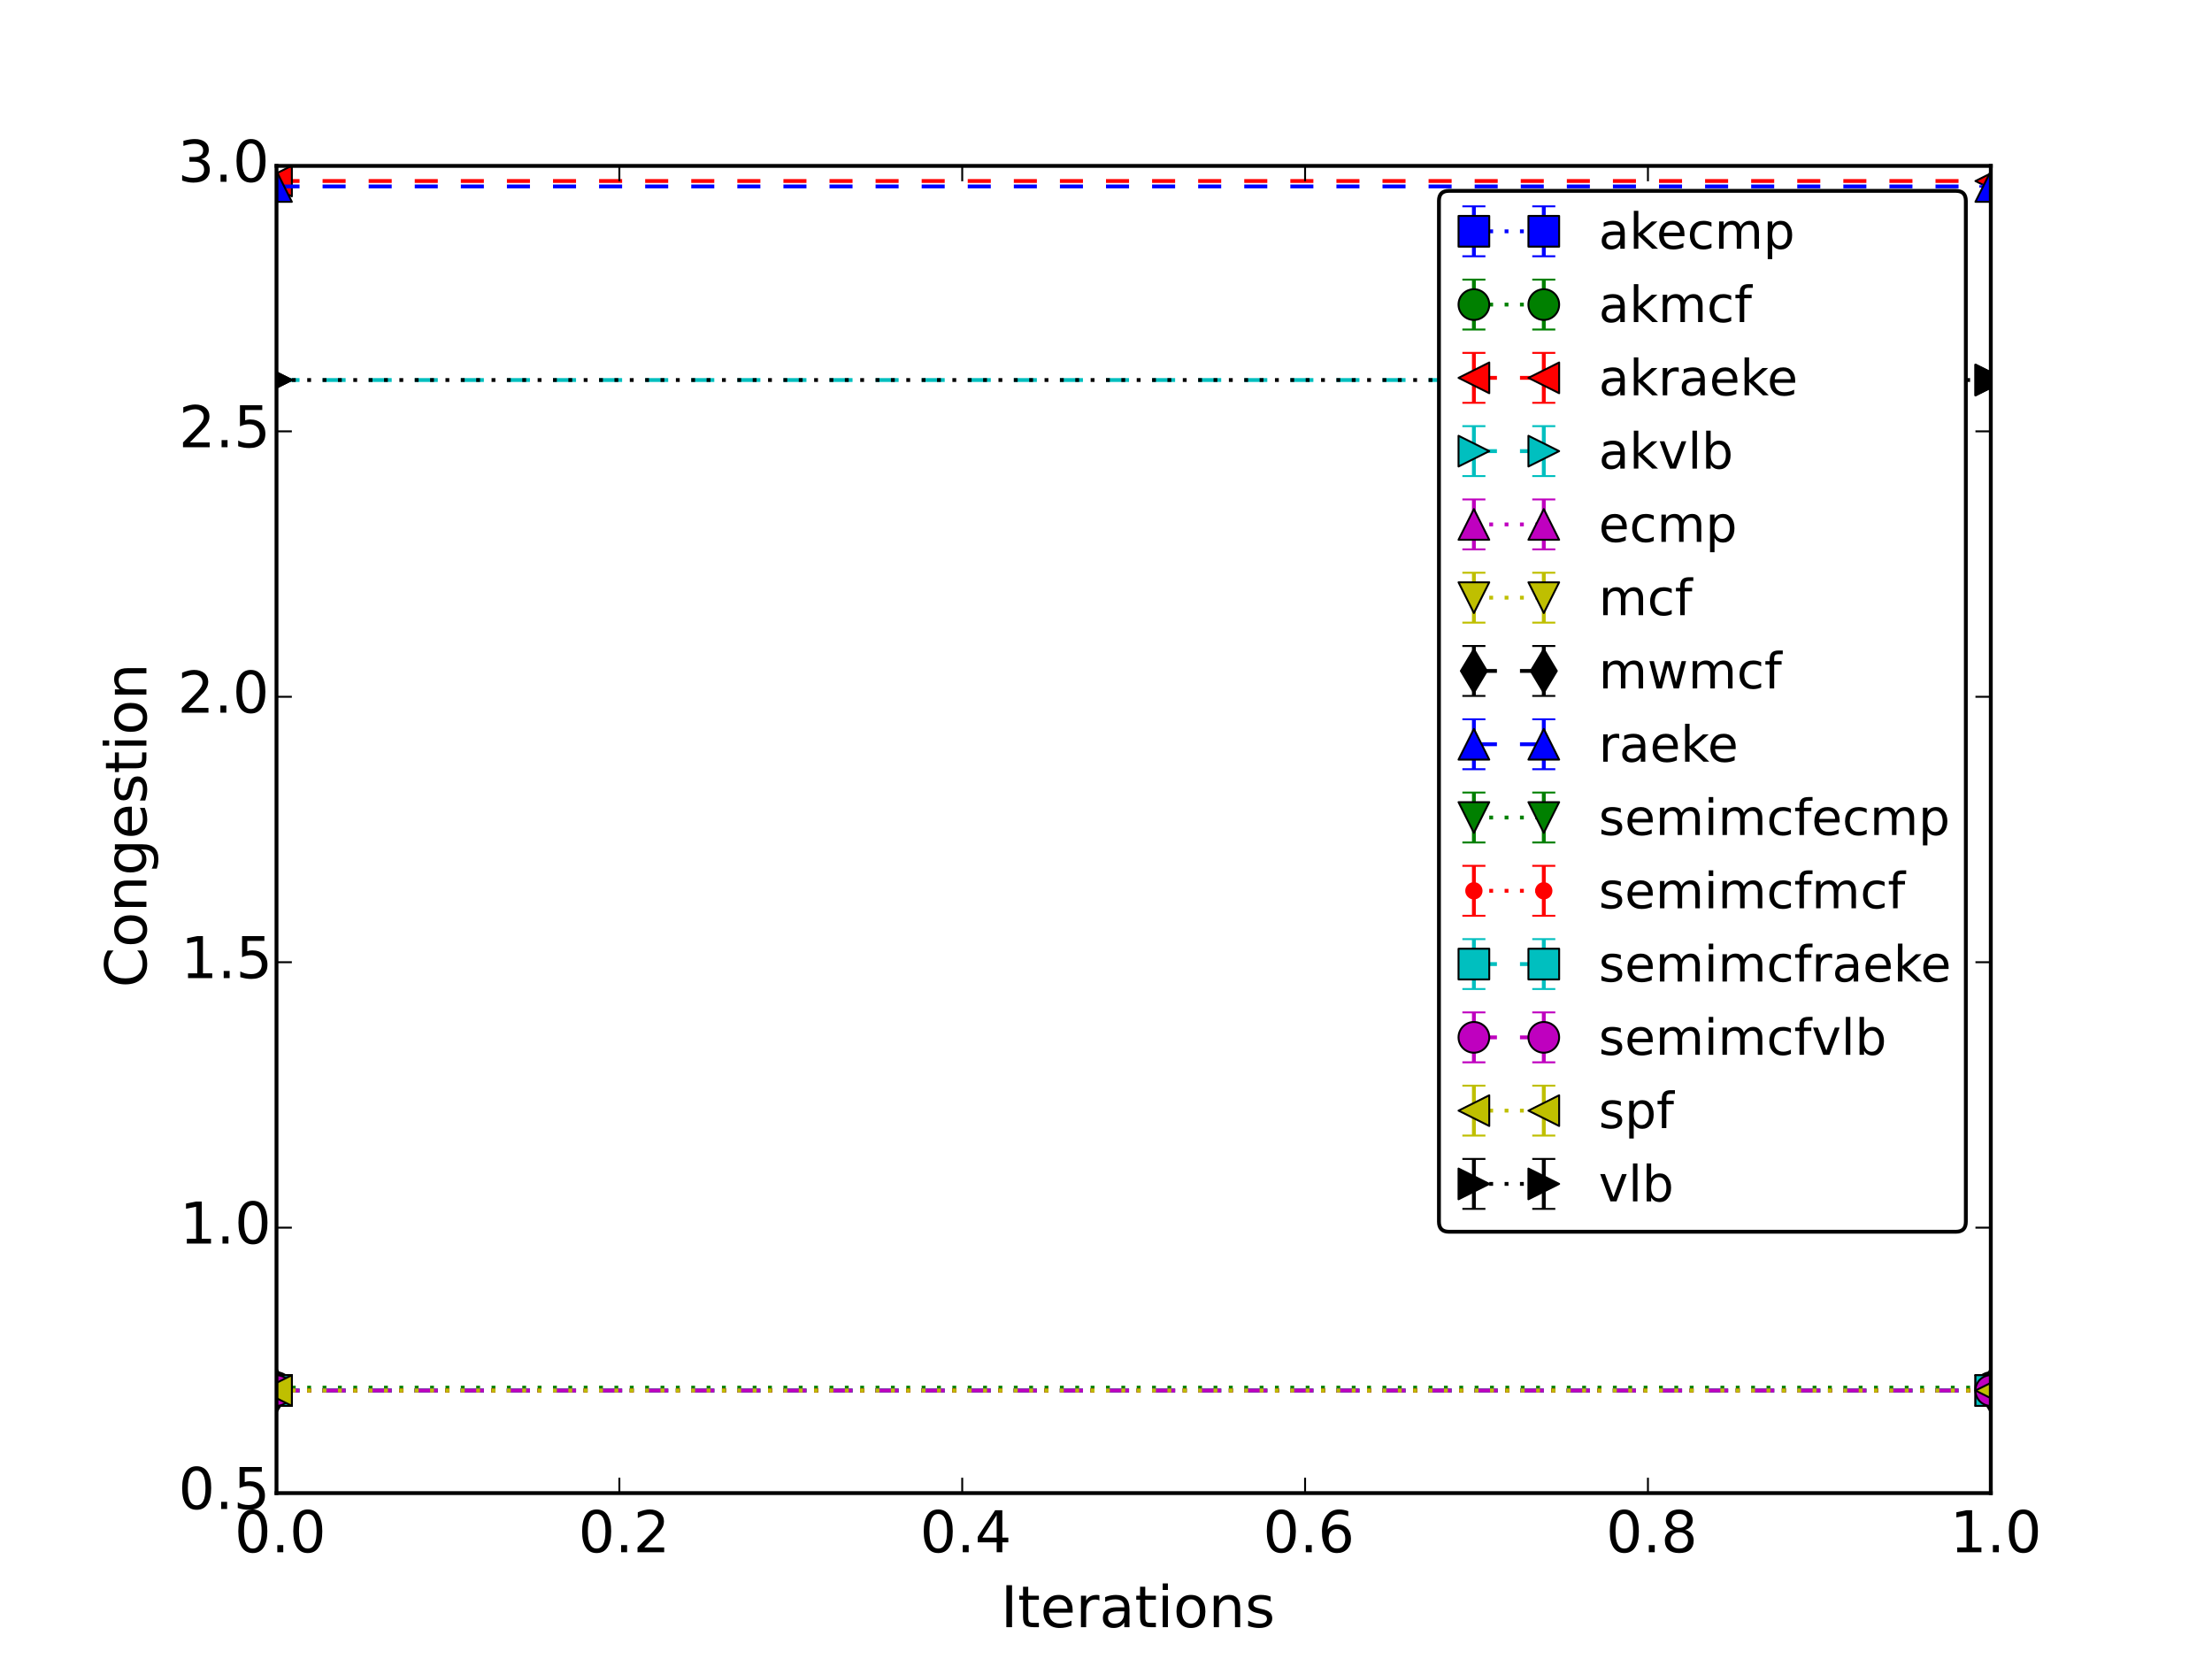 <?xml version="1.0" encoding="utf-8" standalone="no"?>
<!DOCTYPE svg PUBLIC "-//W3C//DTD SVG 1.1//EN"
  "http://www.w3.org/Graphics/SVG/1.1/DTD/svg11.dtd">
<!-- Created with matplotlib (http://matplotlib.org/) -->
<svg height="432pt" version="1.1" viewBox="0 0 576 432" width="576pt" xmlns="http://www.w3.org/2000/svg" xmlns:xlink="http://www.w3.org/1999/xlink">
 <defs>
  <style type="text/css">
*{stroke-linecap:butt;stroke-linejoin:round;}
  </style>
 </defs>
 <g id="figure_1">
  <g id="patch_1">
   <path d="
M0 432
L576 432
L576 0
L0 0
z
" style="fill:#ffffff;"/>
  </g>
  <g id="axes_1">
   <g id="patch_2">
    <path d="
M72 388.8
L518.4 388.8
L518.4 43.2
L72 43.2
z
" style="fill:#ffffff;"/>
   </g>
   <g id="LineCollection_1">
    <path clip-path="url(#p7ff5b81e1d)" d="
M72 362.091
L72 362.091" style="fill:none;stroke:#0000ff;"/>
    <path clip-path="url(#p7ff5b81e1d)" d="
M518.4 362.091
L518.4 362.091" style="fill:none;stroke:#0000ff;"/>
   </g>
   <g id="LineCollection_2">
    <path clip-path="url(#p7ff5b81e1d)" d="
M72 361.344
L72 361.344" style="fill:none;stroke:#008000;"/>
    <path clip-path="url(#p7ff5b81e1d)" d="
M518.4 361.344
L518.4 361.344" style="fill:none;stroke:#008000;"/>
   </g>
   <g id="LineCollection_3">
    <path clip-path="url(#p7ff5b81e1d)" d="
M72 47.137
L72 47.137" style="fill:none;stroke:#ff0000;"/>
    <path clip-path="url(#p7ff5b81e1d)" d="
M518.4 47.137
L518.4 47.137" style="fill:none;stroke:#ff0000;"/>
   </g>
   <g id="LineCollection_4">
    <path clip-path="url(#p7ff5b81e1d)" d="
M72 98.954
L72 98.954" style="fill:none;stroke:#00bfbf;"/>
    <path clip-path="url(#p7ff5b81e1d)" d="
M518.4 98.954
L518.4 98.954" style="fill:none;stroke:#00bfbf;"/>
   </g>
   <g id="LineCollection_5">
    <path clip-path="url(#p7ff5b81e1d)" d="
M72 362.091
L72 362.091" style="fill:none;stroke:#bf00bf;"/>
    <path clip-path="url(#p7ff5b81e1d)" d="
M518.4 362.091
L518.4 362.091" style="fill:none;stroke:#bf00bf;"/>
   </g>
   <g id="LineCollection_6">
    <path clip-path="url(#p7ff5b81e1d)" d="
M72 362.091
L72 362.091" style="fill:none;stroke:#bfbf00;"/>
    <path clip-path="url(#p7ff5b81e1d)" d="
M518.4 362.091
L518.4 362.091" style="fill:none;stroke:#bfbf00;"/>
   </g>
   <g id="LineCollection_7">
    <path clip-path="url(#p7ff5b81e1d)" d="
M72 362.091
L72 362.091" style="fill:none;stroke:#000000;"/>
    <path clip-path="url(#p7ff5b81e1d)" d="
M518.4 362.091
L518.4 362.091" style="fill:none;stroke:#000000;"/>
   </g>
   <g id="LineCollection_8">
    <path clip-path="url(#p7ff5b81e1d)" d="
M72 48.55
L72 48.55" style="fill:none;stroke:#0000ff;"/>
    <path clip-path="url(#p7ff5b81e1d)" d="
M518.4 48.55
L518.4 48.55" style="fill:none;stroke:#0000ff;"/>
   </g>
   <g id="LineCollection_9">
    <path clip-path="url(#p7ff5b81e1d)" d="
M72 362.091
L72 362.091" style="fill:none;stroke:#008000;"/>
    <path clip-path="url(#p7ff5b81e1d)" d="
M518.4 362.091
L518.4 362.091" style="fill:none;stroke:#008000;"/>
   </g>
   <g id="LineCollection_10">
    <path clip-path="url(#p7ff5b81e1d)" d="
M72 362.091
L72 362.091" style="fill:none;stroke:#ff0000;"/>
    <path clip-path="url(#p7ff5b81e1d)" d="
M518.4 362.091
L518.4 362.091" style="fill:none;stroke:#ff0000;"/>
   </g>
   <g id="LineCollection_11">
    <path clip-path="url(#p7ff5b81e1d)" d="
M72 362.091
L72 362.091" style="fill:none;stroke:#00bfbf;"/>
    <path clip-path="url(#p7ff5b81e1d)" d="
M518.4 362.091
L518.4 362.091" style="fill:none;stroke:#00bfbf;"/>
   </g>
   <g id="LineCollection_12">
    <path clip-path="url(#p7ff5b81e1d)" d="
M72 362.091
L72 362.091" style="fill:none;stroke:#bf00bf;"/>
    <path clip-path="url(#p7ff5b81e1d)" d="
M518.4 362.091
L518.4 362.091" style="fill:none;stroke:#bf00bf;"/>
   </g>
   <g id="LineCollection_13">
    <path clip-path="url(#p7ff5b81e1d)" d="
M72 362.091
L72 362.091" style="fill:none;stroke:#bfbf00;"/>
    <path clip-path="url(#p7ff5b81e1d)" d="
M518.4 362.091
L518.4 362.091" style="fill:none;stroke:#bfbf00;"/>
   </g>
   <g id="LineCollection_14">
    <path clip-path="url(#p7ff5b81e1d)" d="
M72 98.954
L72 98.954" style="fill:none;stroke:#000000;"/>
    <path clip-path="url(#p7ff5b81e1d)" d="
M518.4 98.954
L518.4 98.954" style="fill:none;stroke:#000000;"/>
   </g>
   <g id="line2d_1">
    <defs>
     <path d="
M3 1.83697e-16
L-3 -1.83697e-16" id="mdde457ef1d" style="stroke:#0000ff;stroke-width:0.5;"/>
    </defs>
    <g clip-path="url(#p7ff5b81e1d)">
     <use style="fill:#0000ff;stroke:#0000ff;stroke-width:0.5;" x="72.0" xlink:href="#mdde457ef1d" y="362.091"/>
     <use style="fill:#0000ff;stroke:#0000ff;stroke-width:0.5;" x="518.4" xlink:href="#mdde457ef1d" y="362.091"/>
    </g>
   </g>
   <g id="line2d_2">
    <g clip-path="url(#p7ff5b81e1d)">
     <use style="fill:#0000ff;stroke:#0000ff;stroke-width:0.5;" x="72.0" xlink:href="#mdde457ef1d" y="362.091"/>
     <use style="fill:#0000ff;stroke:#0000ff;stroke-width:0.5;" x="518.4" xlink:href="#mdde457ef1d" y="362.091"/>
    </g>
   </g>
   <g id="line2d_3">
    <path clip-path="url(#p7ff5b81e1d)" d="
M72 362.091
L518.4 362.091" style="fill:none;stroke:#0000ff;stroke-dasharray:1,3;stroke-dashoffset:0.0;"/>
    <defs>
     <path d="
M-4 4
L4 4
L4 -4
L-4 -4
z
" id="mb7799f0def" style="stroke:#000000;stroke-linejoin:miter;stroke-width:0.5;"/>
    </defs>
    <g clip-path="url(#p7ff5b81e1d)">
     <use style="fill:#0000ff;stroke:#000000;stroke-linejoin:miter;stroke-width:0.5;" x="72.0" xlink:href="#mb7799f0def" y="362.091"/>
     <use style="fill:#0000ff;stroke:#000000;stroke-linejoin:miter;stroke-width:0.5;" x="518.4" xlink:href="#mb7799f0def" y="362.091"/>
    </g>
   </g>
   <g id="line2d_4">
    <defs>
     <path d="
M3 1.83697e-16
L-3 -1.83697e-16" id="m1ef3793437" style="stroke:#008000;stroke-width:0.5;"/>
    </defs>
    <g clip-path="url(#p7ff5b81e1d)">
     <use style="fill:#008000;stroke:#008000;stroke-width:0.5;" x="72.0" xlink:href="#m1ef3793437" y="361.344"/>
     <use style="fill:#008000;stroke:#008000;stroke-width:0.5;" x="518.4" xlink:href="#m1ef3793437" y="361.344"/>
    </g>
   </g>
   <g id="line2d_5">
    <g clip-path="url(#p7ff5b81e1d)">
     <use style="fill:#008000;stroke:#008000;stroke-width:0.5;" x="72.0" xlink:href="#m1ef3793437" y="361.344"/>
     <use style="fill:#008000;stroke:#008000;stroke-width:0.5;" x="518.4" xlink:href="#m1ef3793437" y="361.344"/>
    </g>
   </g>
   <g id="line2d_6">
    <path clip-path="url(#p7ff5b81e1d)" d="
M72 361.344
L518.4 361.344" style="fill:none;stroke:#008000;stroke-dasharray:1,3;stroke-dashoffset:0.0;"/>
    <defs>
     <path d="
M0 4
C1.061 4 2.078 3.579 2.828 2.828
C3.579 2.078 4 1.061 4 0
C4 -1.061 3.579 -2.078 2.828 -2.828
C2.078 -3.579 1.061 -4 0 -4
C-1.061 -4 -2.078 -3.579 -2.828 -2.828
C-3.579 -2.078 -4 -1.061 -4 0
C-4 1.061 -3.579 2.078 -2.828 2.828
C-2.078 3.579 -1.061 4 0 4
z
" id="m07aaa226c7" style="stroke:#000000;stroke-width:0.5;"/>
    </defs>
    <g clip-path="url(#p7ff5b81e1d)">
     <use style="fill:#008000;stroke:#000000;stroke-width:0.5;" x="72.0" xlink:href="#m07aaa226c7" y="361.344"/>
     <use style="fill:#008000;stroke:#000000;stroke-width:0.5;" x="518.4" xlink:href="#m07aaa226c7" y="361.344"/>
    </g>
   </g>
   <g id="line2d_7">
    <defs>
     <path d="
M3 1.83697e-16
L-3 -1.83697e-16" id="m12d35e2592" style="stroke:#ff0000;stroke-width:0.5;"/>
    </defs>
    <g clip-path="url(#p7ff5b81e1d)">
     <use style="fill:#ff0000;stroke:#ff0000;stroke-width:0.5;" x="72.0" xlink:href="#m12d35e2592" y="47.137"/>
     <use style="fill:#ff0000;stroke:#ff0000;stroke-width:0.5;" x="518.4" xlink:href="#m12d35e2592" y="47.137"/>
    </g>
   </g>
   <g id="line2d_8">
    <g clip-path="url(#p7ff5b81e1d)">
     <use style="fill:#ff0000;stroke:#ff0000;stroke-width:0.5;" x="72.0" xlink:href="#m12d35e2592" y="47.137"/>
     <use style="fill:#ff0000;stroke:#ff0000;stroke-width:0.5;" x="518.4" xlink:href="#m12d35e2592" y="47.137"/>
    </g>
   </g>
   <g id="line2d_9">
    <path clip-path="url(#p7ff5b81e1d)" d="
M72 47.137
L518.4 47.137" style="fill:none;stroke:#ff0000;stroke-dasharray:6,6;stroke-dashoffset:0.0;"/>
    <defs>
     <path d="
M-4 -2.44929e-16
L4 4
L4 -4
z
" id="m5dd3014f38" style="stroke:#000000;stroke-linejoin:miter;stroke-width:0.5;"/>
    </defs>
    <g clip-path="url(#p7ff5b81e1d)">
     <use style="fill:#ff0000;stroke:#000000;stroke-linejoin:miter;stroke-width:0.5;" x="72.0" xlink:href="#m5dd3014f38" y="47.137"/>
     <use style="fill:#ff0000;stroke:#000000;stroke-linejoin:miter;stroke-width:0.5;" x="518.4" xlink:href="#m5dd3014f38" y="47.137"/>
    </g>
   </g>
   <g id="line2d_10">
    <defs>
     <path d="
M3 1.83697e-16
L-3 -1.83697e-16" id="m4be1ff0e91" style="stroke:#00bfbf;stroke-width:0.5;"/>
    </defs>
    <g clip-path="url(#p7ff5b81e1d)">
     <use style="fill:#00bfbf;stroke:#00bfbf;stroke-width:0.5;" x="72.0" xlink:href="#m4be1ff0e91" y="98.954"/>
     <use style="fill:#00bfbf;stroke:#00bfbf;stroke-width:0.5;" x="518.4" xlink:href="#m4be1ff0e91" y="98.954"/>
    </g>
   </g>
   <g id="line2d_11">
    <g clip-path="url(#p7ff5b81e1d)">
     <use style="fill:#00bfbf;stroke:#00bfbf;stroke-width:0.5;" x="72.0" xlink:href="#m4be1ff0e91" y="98.954"/>
     <use style="fill:#00bfbf;stroke:#00bfbf;stroke-width:0.5;" x="518.4" xlink:href="#m4be1ff0e91" y="98.954"/>
    </g>
   </g>
   <g id="line2d_12">
    <path clip-path="url(#p7ff5b81e1d)" d="
M72 98.954
L518.4 98.954" style="fill:none;stroke:#00bfbf;stroke-dasharray:6,6;stroke-dashoffset:0.0;"/>
    <defs>
     <path d="
M4 7.34788e-16
L-4 -4
L-4 4
z
" id="m2e463db0e8" style="stroke:#000000;stroke-linejoin:miter;stroke-width:0.5;"/>
    </defs>
    <g clip-path="url(#p7ff5b81e1d)">
     <use style="fill:#00bfbf;stroke:#000000;stroke-linejoin:miter;stroke-width:0.5;" x="72.0" xlink:href="#m2e463db0e8" y="98.954"/>
     <use style="fill:#00bfbf;stroke:#000000;stroke-linejoin:miter;stroke-width:0.5;" x="518.4" xlink:href="#m2e463db0e8" y="98.954"/>
    </g>
   </g>
   <g id="line2d_13">
    <defs>
     <path d="
M3 1.83697e-16
L-3 -1.83697e-16" id="m8fc0169a7d" style="stroke:#bf00bf;stroke-width:0.5;"/>
    </defs>
    <g clip-path="url(#p7ff5b81e1d)">
     <use style="fill:#bf00bf;stroke:#bf00bf;stroke-width:0.5;" x="72.0" xlink:href="#m8fc0169a7d" y="362.091"/>
     <use style="fill:#bf00bf;stroke:#bf00bf;stroke-width:0.5;" x="518.4" xlink:href="#m8fc0169a7d" y="362.091"/>
    </g>
   </g>
   <g id="line2d_14">
    <g clip-path="url(#p7ff5b81e1d)">
     <use style="fill:#bf00bf;stroke:#bf00bf;stroke-width:0.5;" x="72.0" xlink:href="#m8fc0169a7d" y="362.091"/>
     <use style="fill:#bf00bf;stroke:#bf00bf;stroke-width:0.5;" x="518.4" xlink:href="#m8fc0169a7d" y="362.091"/>
    </g>
   </g>
   <g id="line2d_15">
    <path clip-path="url(#p7ff5b81e1d)" d="
M72 362.091
L518.4 362.091" style="fill:none;stroke:#bf00bf;stroke-dasharray:1,3;stroke-dashoffset:0.0;"/>
    <defs>
     <path d="
M0 -4
L-4 4
L4 4
z
" id="ma7b0ac62b7" style="stroke:#000000;stroke-linejoin:miter;stroke-width:0.5;"/>
    </defs>
    <g clip-path="url(#p7ff5b81e1d)">
     <use style="fill:#bf00bf;stroke:#000000;stroke-linejoin:miter;stroke-width:0.5;" x="72.0" xlink:href="#ma7b0ac62b7" y="362.091"/>
     <use style="fill:#bf00bf;stroke:#000000;stroke-linejoin:miter;stroke-width:0.5;" x="518.4" xlink:href="#ma7b0ac62b7" y="362.091"/>
    </g>
   </g>
   <g id="line2d_16">
    <defs>
     <path d="
M3 1.83697e-16
L-3 -1.83697e-16" id="mf3c140375d" style="stroke:#bfbf00;stroke-width:0.5;"/>
    </defs>
    <g clip-path="url(#p7ff5b81e1d)">
     <use style="fill:#bfbf00;stroke:#bfbf00;stroke-width:0.5;" x="72.0" xlink:href="#mf3c140375d" y="362.091"/>
     <use style="fill:#bfbf00;stroke:#bfbf00;stroke-width:0.5;" x="518.4" xlink:href="#mf3c140375d" y="362.091"/>
    </g>
   </g>
   <g id="line2d_17">
    <g clip-path="url(#p7ff5b81e1d)">
     <use style="fill:#bfbf00;stroke:#bfbf00;stroke-width:0.5;" x="72.0" xlink:href="#mf3c140375d" y="362.091"/>
     <use style="fill:#bfbf00;stroke:#bfbf00;stroke-width:0.5;" x="518.4" xlink:href="#mf3c140375d" y="362.091"/>
    </g>
   </g>
   <g id="line2d_18">
    <path clip-path="url(#p7ff5b81e1d)" d="
M72 362.091
L518.4 362.091" style="fill:none;stroke:#bfbf00;stroke-dasharray:1,3;stroke-dashoffset:0.0;"/>
    <defs>
     <path d="
M-4.89859e-16 4
L4 -4
L-4 -4
z
" id="m1fe2ecaece" style="stroke:#000000;stroke-linejoin:miter;stroke-width:0.5;"/>
    </defs>
    <g clip-path="url(#p7ff5b81e1d)">
     <use style="fill:#bfbf00;stroke:#000000;stroke-linejoin:miter;stroke-width:0.5;" x="72.0" xlink:href="#m1fe2ecaece" y="362.091"/>
     <use style="fill:#bfbf00;stroke:#000000;stroke-linejoin:miter;stroke-width:0.5;" x="518.4" xlink:href="#m1fe2ecaece" y="362.091"/>
    </g>
   </g>
   <g id="line2d_19">
    <defs>
     <path d="
M3 1.83697e-16
L-3 -1.83697e-16" id="m81edfc9aba" style="stroke:#000000;stroke-width:0.5;"/>
    </defs>
    <g clip-path="url(#p7ff5b81e1d)">
     <use style="stroke:#000000;stroke-width:0.5;" x="72.0" xlink:href="#m81edfc9aba" y="362.091"/>
     <use style="stroke:#000000;stroke-width:0.5;" x="518.4" xlink:href="#m81edfc9aba" y="362.091"/>
    </g>
   </g>
   <g id="line2d_20">
    <g clip-path="url(#p7ff5b81e1d)">
     <use style="stroke:#000000;stroke-width:0.5;" x="72.0" xlink:href="#m81edfc9aba" y="362.091"/>
     <use style="stroke:#000000;stroke-width:0.5;" x="518.4" xlink:href="#m81edfc9aba" y="362.091"/>
    </g>
   </g>
   <g id="line2d_21">
    <path clip-path="url(#p7ff5b81e1d)" d="
M72 362.091
L518.4 362.091" style="fill:none;stroke:#000000;stroke-dasharray:6,6;stroke-dashoffset:0.0;"/>
    <defs>
     <path d="
M-2.66454e-16 5.657
L3.394 0
L1.77636e-16 -5.657
L-3.394 -8.88178e-16
z
" id="m98911f7511" style="stroke:#000000;stroke-linejoin:miter;stroke-width:0.5;"/>
    </defs>
    <g clip-path="url(#p7ff5b81e1d)">
     <use style="stroke:#000000;stroke-linejoin:miter;stroke-width:0.5;" x="72.0" xlink:href="#m98911f7511" y="362.091"/>
     <use style="stroke:#000000;stroke-linejoin:miter;stroke-width:0.5;" x="518.4" xlink:href="#m98911f7511" y="362.091"/>
    </g>
   </g>
   <g id="line2d_22">
    <g clip-path="url(#p7ff5b81e1d)">
     <use style="fill:#0000ff;stroke:#0000ff;stroke-width:0.5;" x="72.0" xlink:href="#mdde457ef1d" y="48.55"/>
     <use style="fill:#0000ff;stroke:#0000ff;stroke-width:0.5;" x="518.4" xlink:href="#mdde457ef1d" y="48.55"/>
    </g>
   </g>
   <g id="line2d_23">
    <g clip-path="url(#p7ff5b81e1d)">
     <use style="fill:#0000ff;stroke:#0000ff;stroke-width:0.5;" x="72.0" xlink:href="#mdde457ef1d" y="48.55"/>
     <use style="fill:#0000ff;stroke:#0000ff;stroke-width:0.5;" x="518.4" xlink:href="#mdde457ef1d" y="48.55"/>
    </g>
   </g>
   <g id="line2d_24">
    <path clip-path="url(#p7ff5b81e1d)" d="
M72 48.55
L518.4 48.55" style="fill:none;stroke:#0000ff;stroke-dasharray:6,6;stroke-dashoffset:0.0;"/>
    <defs>
     <path d="
M0 -4
L-4 4
L4 4
z
" id="ma791500a9f" style="stroke:#000000;stroke-linejoin:miter;stroke-width:0.5;"/>
    </defs>
    <g clip-path="url(#p7ff5b81e1d)">
     <use style="fill:#0000ff;stroke:#000000;stroke-linejoin:miter;stroke-width:0.5;" x="72.0" xlink:href="#ma791500a9f" y="48.55"/>
     <use style="fill:#0000ff;stroke:#000000;stroke-linejoin:miter;stroke-width:0.5;" x="518.4" xlink:href="#ma791500a9f" y="48.55"/>
    </g>
   </g>
   <g id="line2d_25">
    <g clip-path="url(#p7ff5b81e1d)">
     <use style="fill:#008000;stroke:#008000;stroke-width:0.5;" x="72.0" xlink:href="#m1ef3793437" y="362.091"/>
     <use style="fill:#008000;stroke:#008000;stroke-width:0.5;" x="518.4" xlink:href="#m1ef3793437" y="362.091"/>
    </g>
   </g>
   <g id="line2d_26">
    <g clip-path="url(#p7ff5b81e1d)">
     <use style="fill:#008000;stroke:#008000;stroke-width:0.5;" x="72.0" xlink:href="#m1ef3793437" y="362.091"/>
     <use style="fill:#008000;stroke:#008000;stroke-width:0.5;" x="518.4" xlink:href="#m1ef3793437" y="362.091"/>
    </g>
   </g>
   <g id="line2d_27">
    <path clip-path="url(#p7ff5b81e1d)" d="
M72 362.091
L518.4 362.091" style="fill:none;stroke:#008000;stroke-dasharray:1,3;stroke-dashoffset:0.0;"/>
    <defs>
     <path d="
M-4.89859e-16 4
L4 -4
L-4 -4
z
" id="ma2bee32d5b" style="stroke:#000000;stroke-linejoin:miter;stroke-width:0.5;"/>
    </defs>
    <g clip-path="url(#p7ff5b81e1d)">
     <use style="fill:#008000;stroke:#000000;stroke-linejoin:miter;stroke-width:0.5;" x="72.0" xlink:href="#ma2bee32d5b" y="362.091"/>
     <use style="fill:#008000;stroke:#000000;stroke-linejoin:miter;stroke-width:0.5;" x="518.4" xlink:href="#ma2bee32d5b" y="362.091"/>
    </g>
   </g>
   <g id="line2d_28">
    <g clip-path="url(#p7ff5b81e1d)">
     <use style="fill:#ff0000;stroke:#ff0000;stroke-width:0.5;" x="72.0" xlink:href="#m12d35e2592" y="362.091"/>
     <use style="fill:#ff0000;stroke:#ff0000;stroke-width:0.5;" x="518.4" xlink:href="#m12d35e2592" y="362.091"/>
    </g>
   </g>
   <g id="line2d_29">
    <g clip-path="url(#p7ff5b81e1d)">
     <use style="fill:#ff0000;stroke:#ff0000;stroke-width:0.5;" x="72.0" xlink:href="#m12d35e2592" y="362.091"/>
     <use style="fill:#ff0000;stroke:#ff0000;stroke-width:0.5;" x="518.4" xlink:href="#m12d35e2592" y="362.091"/>
    </g>
   </g>
   <g id="line2d_30">
    <path clip-path="url(#p7ff5b81e1d)" d="
M72 362.091
L518.4 362.091" style="fill:none;stroke:#ff0000;stroke-dasharray:1,3;stroke-dashoffset:0.0;"/>
    <defs>
     <path d="
M0 2
C0.53 2 1.039 1.789 1.414 1.414
C1.789 1.039 2 0.53 2 0
C2 -0.53 1.789 -1.039 1.414 -1.414
C1.039 -1.789 0.53 -2 0 -2
C-0.53 -2 -1.039 -1.789 -1.414 -1.414
C-1.789 -1.039 -2 -0.53 -2 0
C-2 0.53 -1.789 1.039 -1.414 1.414
C-1.039 1.789 -0.53 2 0 2
z
" id="meb91f9ed46" style="stroke:#ff0000;stroke-width:0.5;"/>
    </defs>
    <g clip-path="url(#p7ff5b81e1d)">
     <use style="fill:#ff0000;stroke:#ff0000;stroke-width:0.5;" x="72.0" xlink:href="#meb91f9ed46" y="362.091"/>
     <use style="fill:#ff0000;stroke:#ff0000;stroke-width:0.5;" x="518.4" xlink:href="#meb91f9ed46" y="362.091"/>
    </g>
   </g>
   <g id="line2d_31">
    <g clip-path="url(#p7ff5b81e1d)">
     <use style="fill:#00bfbf;stroke:#00bfbf;stroke-width:0.5;" x="72.0" xlink:href="#m4be1ff0e91" y="362.091"/>
     <use style="fill:#00bfbf;stroke:#00bfbf;stroke-width:0.5;" x="518.4" xlink:href="#m4be1ff0e91" y="362.091"/>
    </g>
   </g>
   <g id="line2d_32">
    <g clip-path="url(#p7ff5b81e1d)">
     <use style="fill:#00bfbf;stroke:#00bfbf;stroke-width:0.5;" x="72.0" xlink:href="#m4be1ff0e91" y="362.091"/>
     <use style="fill:#00bfbf;stroke:#00bfbf;stroke-width:0.5;" x="518.4" xlink:href="#m4be1ff0e91" y="362.091"/>
    </g>
   </g>
   <g id="line2d_33">
    <path clip-path="url(#p7ff5b81e1d)" d="
M72 362.091
L518.4 362.091" style="fill:none;stroke:#00bfbf;stroke-dasharray:6,6;stroke-dashoffset:0.0;"/>
    <defs>
     <path d="
M-4 4
L4 4
L4 -4
L-4 -4
z
" id="m2c7ae66668" style="stroke:#000000;stroke-linejoin:miter;stroke-width:0.5;"/>
    </defs>
    <g clip-path="url(#p7ff5b81e1d)">
     <use style="fill:#00bfbf;stroke:#000000;stroke-linejoin:miter;stroke-width:0.5;" x="72.0" xlink:href="#m2c7ae66668" y="362.091"/>
     <use style="fill:#00bfbf;stroke:#000000;stroke-linejoin:miter;stroke-width:0.5;" x="518.4" xlink:href="#m2c7ae66668" y="362.091"/>
    </g>
   </g>
   <g id="line2d_34">
    <g clip-path="url(#p7ff5b81e1d)">
     <use style="fill:#bf00bf;stroke:#bf00bf;stroke-width:0.5;" x="72.0" xlink:href="#m8fc0169a7d" y="362.091"/>
     <use style="fill:#bf00bf;stroke:#bf00bf;stroke-width:0.5;" x="518.4" xlink:href="#m8fc0169a7d" y="362.091"/>
    </g>
   </g>
   <g id="line2d_35">
    <g clip-path="url(#p7ff5b81e1d)">
     <use style="fill:#bf00bf;stroke:#bf00bf;stroke-width:0.5;" x="72.0" xlink:href="#m8fc0169a7d" y="362.091"/>
     <use style="fill:#bf00bf;stroke:#bf00bf;stroke-width:0.5;" x="518.4" xlink:href="#m8fc0169a7d" y="362.091"/>
    </g>
   </g>
   <g id="line2d_36">
    <path clip-path="url(#p7ff5b81e1d)" d="
M72 362.091
L518.4 362.091" style="fill:none;stroke:#bf00bf;stroke-dasharray:6,6;stroke-dashoffset:0.0;"/>
    <defs>
     <path d="
M0 4
C1.061 4 2.078 3.579 2.828 2.828
C3.579 2.078 4 1.061 4 0
C4 -1.061 3.579 -2.078 2.828 -2.828
C2.078 -3.579 1.061 -4 0 -4
C-1.061 -4 -2.078 -3.579 -2.828 -2.828
C-3.579 -2.078 -4 -1.061 -4 0
C-4 1.061 -3.579 2.078 -2.828 2.828
C-2.078 3.579 -1.061 4 0 4
z
" id="m6cdcb3aef8" style="stroke:#000000;stroke-width:0.5;"/>
    </defs>
    <g clip-path="url(#p7ff5b81e1d)">
     <use style="fill:#bf00bf;stroke:#000000;stroke-width:0.5;" x="72.0" xlink:href="#m6cdcb3aef8" y="362.091"/>
     <use style="fill:#bf00bf;stroke:#000000;stroke-width:0.5;" x="518.4" xlink:href="#m6cdcb3aef8" y="362.091"/>
    </g>
   </g>
   <g id="line2d_37">
    <g clip-path="url(#p7ff5b81e1d)">
     <use style="fill:#bfbf00;stroke:#bfbf00;stroke-width:0.5;" x="72.0" xlink:href="#mf3c140375d" y="362.091"/>
     <use style="fill:#bfbf00;stroke:#bfbf00;stroke-width:0.5;" x="518.4" xlink:href="#mf3c140375d" y="362.091"/>
    </g>
   </g>
   <g id="line2d_38">
    <g clip-path="url(#p7ff5b81e1d)">
     <use style="fill:#bfbf00;stroke:#bfbf00;stroke-width:0.5;" x="72.0" xlink:href="#mf3c140375d" y="362.091"/>
     <use style="fill:#bfbf00;stroke:#bfbf00;stroke-width:0.5;" x="518.4" xlink:href="#mf3c140375d" y="362.091"/>
    </g>
   </g>
   <g id="line2d_39">
    <path clip-path="url(#p7ff5b81e1d)" d="
M72 362.091
L518.4 362.091" style="fill:none;stroke:#bfbf00;stroke-dasharray:1,3;stroke-dashoffset:0.0;"/>
    <defs>
     <path d="
M-4 -2.44929e-16
L4 4
L4 -4
z
" id="mc4250d8395" style="stroke:#000000;stroke-linejoin:miter;stroke-width:0.5;"/>
    </defs>
    <g clip-path="url(#p7ff5b81e1d)">
     <use style="fill:#bfbf00;stroke:#000000;stroke-linejoin:miter;stroke-width:0.5;" x="72.0" xlink:href="#mc4250d8395" y="362.091"/>
     <use style="fill:#bfbf00;stroke:#000000;stroke-linejoin:miter;stroke-width:0.5;" x="518.4" xlink:href="#mc4250d8395" y="362.091"/>
    </g>
   </g>
   <g id="line2d_40">
    <g clip-path="url(#p7ff5b81e1d)">
     <use style="stroke:#000000;stroke-width:0.5;" x="72.0" xlink:href="#m81edfc9aba" y="98.954"/>
     <use style="stroke:#000000;stroke-width:0.5;" x="518.4" xlink:href="#m81edfc9aba" y="98.954"/>
    </g>
   </g>
   <g id="line2d_41">
    <g clip-path="url(#p7ff5b81e1d)">
     <use style="stroke:#000000;stroke-width:0.5;" x="72.0" xlink:href="#m81edfc9aba" y="98.954"/>
     <use style="stroke:#000000;stroke-width:0.5;" x="518.4" xlink:href="#m81edfc9aba" y="98.954"/>
    </g>
   </g>
   <g id="line2d_42">
    <path clip-path="url(#p7ff5b81e1d)" d="
M72 98.954
L518.4 98.954" style="fill:none;stroke:#000000;stroke-dasharray:1,3;stroke-dashoffset:0.0;"/>
    <defs>
     <path d="
M4 7.34788e-16
L-4 -4
L-4 4
z
" id="mf78cc47c87" style="stroke:#000000;stroke-linejoin:miter;stroke-width:0.5;"/>
    </defs>
    <g clip-path="url(#p7ff5b81e1d)">
     <use style="stroke:#000000;stroke-linejoin:miter;stroke-width:0.5;" x="72.0" xlink:href="#mf78cc47c87" y="98.954"/>
     <use style="stroke:#000000;stroke-linejoin:miter;stroke-width:0.5;" x="518.4" xlink:href="#mf78cc47c87" y="98.954"/>
    </g>
   </g>
   <g id="patch_3">
    <path d="
M72 43.2
L518.4 43.2" style="fill:none;stroke:#000000;stroke-linecap:square;stroke-linejoin:miter;"/>
   </g>
   <g id="patch_4">
    <path d="
M518.4 388.8
L518.4 43.2" style="fill:none;stroke:#000000;stroke-linecap:square;stroke-linejoin:miter;"/>
   </g>
   <g id="patch_5">
    <path d="
M72 388.8
L518.4 388.8" style="fill:none;stroke:#000000;stroke-linecap:square;stroke-linejoin:miter;"/>
   </g>
   <g id="patch_6">
    <path d="
M72 388.8
L72 43.2" style="fill:none;stroke:#000000;stroke-linecap:square;stroke-linejoin:miter;"/>
   </g>
   <g id="matplotlib.axis_1">
    <g id="xtick_1">
     <g id="line2d_43">
      <defs>
       <path d="
M0 0
L0 -4" id="m93b0483c22" style="stroke:#000000;stroke-width:0.5;"/>
      </defs>
      <g>
       <use style="stroke:#000000;stroke-width:0.5;" x="72.0" xlink:href="#m93b0483c22" y="388.8"/>
      </g>
     </g>
     <g id="line2d_44">
      <defs>
       <path d="
M0 0
L0 4" id="m741efc42ff" style="stroke:#000000;stroke-width:0.5;"/>
      </defs>
      <g>
       <use style="stroke:#000000;stroke-width:0.5;" x="72.0" xlink:href="#m741efc42ff" y="43.2"/>
      </g>
     </g>
     <g id="text_1">
      <!-- 0.0 -->
      <defs>
       <path d="
M31.781 66.406
Q24.172 66.406 20.328 58.906
Q16.5 51.422 16.5 36.375
Q16.5 21.391 20.328 13.891
Q24.172 6.391 31.781 6.391
Q39.453 6.391 43.281 13.891
Q47.125 21.391 47.125 36.375
Q47.125 51.422 43.281 58.906
Q39.453 66.406 31.781 66.406
M31.781 74.219
Q44.047 74.219 50.516 64.516
Q56.984 54.828 56.984 36.375
Q56.984 17.969 50.516 8.266
Q44.047 -1.422 31.781 -1.422
Q19.531 -1.422 13.062 8.266
Q6.594 17.969 6.594 36.375
Q6.594 54.828 13.062 64.516
Q19.531 74.219 31.781 74.219" id="BitstreamVeraSans-Roman-30"/>
       <path d="
M10.688 12.406
L21 12.406
L21 0
L10.688 0
z
" id="BitstreamVeraSans-Roman-2e"/>
      </defs>
      <g transform="translate(61.065 404.198)scale(0.15 -0.15)">
       <use xlink:href="#BitstreamVeraSans-Roman-30"/>
       <use x="63.623" xlink:href="#BitstreamVeraSans-Roman-2e"/>
       <use x="95.41" xlink:href="#BitstreamVeraSans-Roman-30"/>
      </g>
     </g>
    </g>
    <g id="xtick_2">
     <g id="line2d_45">
      <g>
       <use style="stroke:#000000;stroke-width:0.5;" x="161.28" xlink:href="#m93b0483c22" y="388.8"/>
      </g>
     </g>
     <g id="line2d_46">
      <g>
       <use style="stroke:#000000;stroke-width:0.5;" x="161.28" xlink:href="#m741efc42ff" y="43.2"/>
      </g>
     </g>
     <g id="text_2">
      <!-- 0.2 -->
      <defs>
       <path d="
M19.188 8.297
L53.609 8.297
L53.609 0
L7.328 0
L7.328 8.297
Q12.938 14.109 22.625 23.891
Q32.328 33.688 34.812 36.531
Q39.547 41.844 41.422 45.531
Q43.312 49.219 43.312 52.781
Q43.312 58.594 39.234 62.25
Q35.156 65.922 28.609 65.922
Q23.969 65.922 18.812 64.312
Q13.672 62.703 7.812 59.422
L7.812 69.391
Q13.766 71.781 18.938 73
Q24.125 74.219 28.422 74.219
Q39.75 74.219 46.484 68.547
Q53.219 62.891 53.219 53.422
Q53.219 48.922 51.531 44.891
Q49.859 40.875 45.406 35.406
Q44.188 33.984 37.641 27.219
Q31.109 20.453 19.188 8.297" id="BitstreamVeraSans-Roman-32"/>
      </defs>
      <g transform="translate(150.598 404.198)scale(0.15 -0.15)">
       <use xlink:href="#BitstreamVeraSans-Roman-30"/>
       <use x="63.623" xlink:href="#BitstreamVeraSans-Roman-2e"/>
       <use x="95.41" xlink:href="#BitstreamVeraSans-Roman-32"/>
      </g>
     </g>
    </g>
    <g id="xtick_3">
     <g id="line2d_47">
      <g>
       <use style="stroke:#000000;stroke-width:0.5;" x="250.56" xlink:href="#m93b0483c22" y="388.8"/>
      </g>
     </g>
     <g id="line2d_48">
      <g>
       <use style="stroke:#000000;stroke-width:0.5;" x="250.56" xlink:href="#m741efc42ff" y="43.2"/>
      </g>
     </g>
     <g id="text_3">
      <!-- 0.4 -->
      <defs>
       <path d="
M37.797 64.312
L12.891 25.391
L37.797 25.391
z

M35.203 72.906
L47.609 72.906
L47.609 25.391
L58.016 25.391
L58.016 17.188
L47.609 17.188
L47.609 0
L37.797 0
L37.797 17.188
L4.891 17.188
L4.891 26.703
z
" id="BitstreamVeraSans-Roman-34"/>
      </defs>
      <g transform="translate(239.548 404.198)scale(0.15 -0.15)">
       <use xlink:href="#BitstreamVeraSans-Roman-30"/>
       <use x="63.623" xlink:href="#BitstreamVeraSans-Roman-2e"/>
       <use x="95.41" xlink:href="#BitstreamVeraSans-Roman-34"/>
      </g>
     </g>
    </g>
    <g id="xtick_4">
     <g id="line2d_49">
      <g>
       <use style="stroke:#000000;stroke-width:0.5;" x="339.84" xlink:href="#m93b0483c22" y="388.8"/>
      </g>
     </g>
     <g id="line2d_50">
      <g>
       <use style="stroke:#000000;stroke-width:0.5;" x="339.84" xlink:href="#m741efc42ff" y="43.2"/>
      </g>
     </g>
     <g id="text_4">
      <!-- 0.6 -->
      <defs>
       <path d="
M33.016 40.375
Q26.375 40.375 22.484 35.828
Q18.609 31.297 18.609 23.391
Q18.609 15.531 22.484 10.953
Q26.375 6.391 33.016 6.391
Q39.656 6.391 43.531 10.953
Q47.406 15.531 47.406 23.391
Q47.406 31.297 43.531 35.828
Q39.656 40.375 33.016 40.375
M52.594 71.297
L52.594 62.312
Q48.875 64.062 45.094 64.984
Q41.312 65.922 37.594 65.922
Q27.828 65.922 22.672 59.328
Q17.531 52.734 16.797 39.406
Q19.672 43.656 24.016 45.922
Q28.375 48.188 33.594 48.188
Q44.578 48.188 50.953 41.516
Q57.328 34.859 57.328 23.391
Q57.328 12.156 50.688 5.359
Q44.047 -1.422 33.016 -1.422
Q20.359 -1.422 13.672 8.266
Q6.984 17.969 6.984 36.375
Q6.984 53.656 15.188 63.938
Q23.391 74.219 37.203 74.219
Q40.922 74.219 44.703 73.484
Q48.484 72.75 52.594 71.297" id="BitstreamVeraSans-Roman-36"/>
      </defs>
      <g transform="translate(328.879 404.198)scale(0.15 -0.15)">
       <use xlink:href="#BitstreamVeraSans-Roman-30"/>
       <use x="63.623" xlink:href="#BitstreamVeraSans-Roman-2e"/>
       <use x="95.41" xlink:href="#BitstreamVeraSans-Roman-36"/>
      </g>
     </g>
    </g>
    <g id="xtick_5">
     <g id="line2d_51">
      <g>
       <use style="stroke:#000000;stroke-width:0.5;" x="429.12" xlink:href="#m93b0483c22" y="388.8"/>
      </g>
     </g>
     <g id="line2d_52">
      <g>
       <use style="stroke:#000000;stroke-width:0.5;" x="429.12" xlink:href="#m741efc42ff" y="43.2"/>
      </g>
     </g>
     <g id="text_5">
      <!-- 0.8 -->
      <defs>
       <path d="
M31.781 34.625
Q24.75 34.625 20.719 30.859
Q16.703 27.094 16.703 20.516
Q16.703 13.922 20.719 10.156
Q24.75 6.391 31.781 6.391
Q38.812 6.391 42.859 10.172
Q46.922 13.969 46.922 20.516
Q46.922 27.094 42.891 30.859
Q38.875 34.625 31.781 34.625
M21.922 38.812
Q15.578 40.375 12.031 44.719
Q8.5 49.078 8.5 55.328
Q8.5 64.062 14.719 69.141
Q20.953 74.219 31.781 74.219
Q42.672 74.219 48.875 69.141
Q55.078 64.062 55.078 55.328
Q55.078 49.078 51.531 44.719
Q48 40.375 41.703 38.812
Q48.828 37.156 52.797 32.312
Q56.781 27.484 56.781 20.516
Q56.781 9.906 50.312 4.234
Q43.844 -1.422 31.781 -1.422
Q19.734 -1.422 13.25 4.234
Q6.781 9.906 6.781 20.516
Q6.781 27.484 10.781 32.312
Q14.797 37.156 21.922 38.812
M18.312 54.391
Q18.312 48.734 21.844 45.562
Q25.391 42.391 31.781 42.391
Q38.141 42.391 41.719 45.562
Q45.312 48.734 45.312 54.391
Q45.312 60.062 41.719 63.234
Q38.141 66.406 31.781 66.406
Q25.391 66.406 21.844 63.234
Q18.312 60.062 18.312 54.391" id="BitstreamVeraSans-Roman-38"/>
      </defs>
      <g transform="translate(418.2 404.198)scale(0.15 -0.15)">
       <use xlink:href="#BitstreamVeraSans-Roman-30"/>
       <use x="63.623" xlink:href="#BitstreamVeraSans-Roman-2e"/>
       <use x="95.41" xlink:href="#BitstreamVeraSans-Roman-38"/>
      </g>
     </g>
    </g>
    <g id="xtick_6">
     <g id="line2d_53">
      <g>
       <use style="stroke:#000000;stroke-width:0.5;" x="518.4" xlink:href="#m93b0483c22" y="388.8"/>
      </g>
     </g>
     <g id="line2d_54">
      <g>
       <use style="stroke:#000000;stroke-width:0.5;" x="518.4" xlink:href="#m741efc42ff" y="43.2"/>
      </g>
     </g>
     <g id="text_6">
      <!-- 1.0 -->
      <defs>
       <path d="
M12.406 8.297
L28.516 8.297
L28.516 63.922
L10.984 60.406
L10.984 69.391
L28.422 72.906
L38.281 72.906
L38.281 8.297
L54.391 8.297
L54.391 0
L12.406 0
z
" id="BitstreamVeraSans-Roman-31"/>
      </defs>
      <g transform="translate(507.795 404.198)scale(0.15 -0.15)">
       <use xlink:href="#BitstreamVeraSans-Roman-31"/>
       <use x="63.623" xlink:href="#BitstreamVeraSans-Roman-2e"/>
       <use x="95.41" xlink:href="#BitstreamVeraSans-Roman-30"/>
      </g>
     </g>
    </g>
    <g id="text_7">
     <!-- Iterations -->
     <defs>
      <path d="
M54.891 33.016
L54.891 0
L45.906 0
L45.906 32.719
Q45.906 40.484 42.875 44.328
Q39.844 48.188 33.797 48.188
Q26.516 48.188 22.312 43.547
Q18.109 38.922 18.109 30.906
L18.109 0
L9.078 0
L9.078 54.688
L18.109 54.688
L18.109 46.188
Q21.344 51.125 25.703 53.562
Q30.078 56 35.797 56
Q45.219 56 50.047 50.172
Q54.891 44.344 54.891 33.016" id="BitstreamVeraSans-Roman-6e"/>
      <path d="
M41.109 46.297
Q39.594 47.172 37.812 47.578
Q36.031 48 33.891 48
Q26.266 48 22.188 43.047
Q18.109 38.094 18.109 28.812
L18.109 0
L9.078 0
L9.078 54.688
L18.109 54.688
L18.109 46.188
Q20.953 51.172 25.484 53.578
Q30.031 56 36.531 56
Q37.453 56 38.578 55.875
Q39.703 55.766 41.062 55.516
z
" id="BitstreamVeraSans-Roman-72"/>
      <path d="
M30.609 48.391
Q23.391 48.391 19.188 42.75
Q14.984 37.109 14.984 27.297
Q14.984 17.484 19.156 11.844
Q23.344 6.203 30.609 6.203
Q37.797 6.203 41.984 11.859
Q46.188 17.531 46.188 27.297
Q46.188 37.016 41.984 42.703
Q37.797 48.391 30.609 48.391
M30.609 56
Q42.328 56 49.016 48.375
Q55.719 40.766 55.719 27.297
Q55.719 13.875 49.016 6.219
Q42.328 -1.422 30.609 -1.422
Q18.844 -1.422 12.172 6.219
Q5.516 13.875 5.516 27.297
Q5.516 40.766 12.172 48.375
Q18.844 56 30.609 56" id="BitstreamVeraSans-Roman-6f"/>
      <path d="
M9.422 54.688
L18.406 54.688
L18.406 0
L9.422 0
z

M9.422 75.984
L18.406 75.984
L18.406 64.594
L9.422 64.594
z
" id="BitstreamVeraSans-Roman-69"/>
      <path d="
M56.203 29.594
L56.203 25.203
L14.891 25.203
Q15.484 15.922 20.484 11.062
Q25.484 6.203 34.422 6.203
Q39.594 6.203 44.453 7.469
Q49.312 8.734 54.109 11.281
L54.109 2.781
Q49.266 0.734 44.188 -0.344
Q39.109 -1.422 33.891 -1.422
Q20.797 -1.422 13.156 6.188
Q5.516 13.812 5.516 26.812
Q5.516 40.234 12.766 48.109
Q20.016 56 32.328 56
Q43.359 56 49.781 48.891
Q56.203 41.797 56.203 29.594
M47.219 32.234
Q47.125 39.594 43.094 43.984
Q39.062 48.391 32.422 48.391
Q24.906 48.391 20.391 44.141
Q15.875 39.891 15.188 32.172
z
" id="BitstreamVeraSans-Roman-65"/>
      <path d="
M18.312 70.219
L18.312 54.688
L36.812 54.688
L36.812 47.703
L18.312 47.703
L18.312 18.016
Q18.312 11.328 20.141 9.422
Q21.969 7.516 27.594 7.516
L36.812 7.516
L36.812 0
L27.594 0
Q17.188 0 13.234 3.875
Q9.281 7.766 9.281 18.016
L9.281 47.703
L2.688 47.703
L2.688 54.688
L9.281 54.688
L9.281 70.219
z
" id="BitstreamVeraSans-Roman-74"/>
      <path d="
M34.281 27.484
Q23.391 27.484 19.188 25
Q14.984 22.516 14.984 16.5
Q14.984 11.719 18.141 8.906
Q21.297 6.109 26.703 6.109
Q34.188 6.109 38.703 11.406
Q43.219 16.703 43.219 25.484
L43.219 27.484
z

M52.203 31.203
L52.203 0
L43.219 0
L43.219 8.297
Q40.141 3.328 35.547 0.953
Q30.953 -1.422 24.312 -1.422
Q15.922 -1.422 10.953 3.297
Q6 8.016 6 15.922
Q6 25.141 12.172 29.828
Q18.359 34.516 30.609 34.516
L43.219 34.516
L43.219 35.406
Q43.219 41.609 39.141 45
Q35.062 48.391 27.688 48.391
Q23 48.391 18.547 47.266
Q14.109 46.141 10.016 43.891
L10.016 52.203
Q14.938 54.109 19.578 55.047
Q24.219 56 28.609 56
Q40.484 56 46.344 49.844
Q52.203 43.703 52.203 31.203" id="BitstreamVeraSans-Roman-61"/>
      <path d="
M44.281 53.078
L44.281 44.578
Q40.484 46.531 36.375 47.5
Q32.281 48.484 27.875 48.484
Q21.188 48.484 17.844 46.438
Q14.5 44.391 14.5 40.281
Q14.5 37.156 16.891 35.375
Q19.281 33.594 26.516 31.984
L29.594 31.297
Q39.156 29.25 43.188 25.516
Q47.219 21.781 47.219 15.094
Q47.219 7.469 41.188 3.016
Q35.156 -1.422 24.609 -1.422
Q20.219 -1.422 15.453 -0.562
Q10.688 0.297 5.422 2
L5.422 11.281
Q10.406 8.688 15.234 7.391
Q20.062 6.109 24.812 6.109
Q31.156 6.109 34.562 8.281
Q37.984 10.453 37.984 14.406
Q37.984 18.062 35.516 20.016
Q33.062 21.969 24.703 23.781
L21.578 24.516
Q13.234 26.266 9.516 29.906
Q5.812 33.547 5.812 39.891
Q5.812 47.609 11.281 51.797
Q16.75 56 26.812 56
Q31.781 56 36.172 55.266
Q40.578 54.547 44.281 53.078" id="BitstreamVeraSans-Roman-73"/>
      <path d="
M9.812 72.906
L19.672 72.906
L19.672 0
L9.812 0
z
" id="BitstreamVeraSans-Roman-49"/>
     </defs>
     <g transform="translate(260.582 423.715)scale(0.15 -0.15)">
      <use xlink:href="#BitstreamVeraSans-Roman-49"/>
      <use x="29.492" xlink:href="#BitstreamVeraSans-Roman-74"/>
      <use x="68.701" xlink:href="#BitstreamVeraSans-Roman-65"/>
      <use x="130.225" xlink:href="#BitstreamVeraSans-Roman-72"/>
      <use x="171.338" xlink:href="#BitstreamVeraSans-Roman-61"/>
      <use x="232.617" xlink:href="#BitstreamVeraSans-Roman-74"/>
      <use x="271.826" xlink:href="#BitstreamVeraSans-Roman-69"/>
      <use x="299.609" xlink:href="#BitstreamVeraSans-Roman-6f"/>
      <use x="360.791" xlink:href="#BitstreamVeraSans-Roman-6e"/>
      <use x="424.17" xlink:href="#BitstreamVeraSans-Roman-73"/>
     </g>
    </g>
   </g>
   <g id="matplotlib.axis_2">
    <g id="ytick_1">
     <g id="line2d_55">
      <defs>
       <path d="
M0 0
L4 0" id="m728421d6d4" style="stroke:#000000;stroke-width:0.5;"/>
      </defs>
      <g>
       <use style="stroke:#000000;stroke-width:0.5;" x="72.0" xlink:href="#m728421d6d4" y="388.8"/>
      </g>
     </g>
     <g id="line2d_56">
      <defs>
       <path d="
M0 0
L-4 0" id="mcb0005524f" style="stroke:#000000;stroke-width:0.5;"/>
      </defs>
      <g>
       <use style="stroke:#000000;stroke-width:0.5;" x="518.4" xlink:href="#mcb0005524f" y="388.8"/>
      </g>
     </g>
     <g id="text_8">
      <!-- 0.5 -->
      <defs>
       <path d="
M10.797 72.906
L49.516 72.906
L49.516 64.594
L19.828 64.594
L19.828 46.734
Q21.969 47.469 24.109 47.828
Q26.266 48.188 28.422 48.188
Q40.625 48.188 47.75 41.5
Q54.891 34.812 54.891 23.391
Q54.891 11.625 47.562 5.094
Q40.234 -1.422 26.906 -1.422
Q22.312 -1.422 17.547 -0.641
Q12.797 0.141 7.719 1.703
L7.719 11.625
Q12.109 9.234 16.797 8.062
Q21.484 6.891 26.703 6.891
Q35.156 6.891 40.078 11.328
Q45.016 15.766 45.016 23.391
Q45.016 31 40.078 35.438
Q35.156 39.891 26.703 39.891
Q22.75 39.891 18.812 39.016
Q14.891 38.141 10.797 36.281
z
" id="BitstreamVeraSans-Roman-35"/>
      </defs>
      <g transform="translate(46.445 392.939)scale(0.15 -0.15)">
       <use xlink:href="#BitstreamVeraSans-Roman-30"/>
       <use x="63.623" xlink:href="#BitstreamVeraSans-Roman-2e"/>
       <use x="95.41" xlink:href="#BitstreamVeraSans-Roman-35"/>
      </g>
     </g>
    </g>
    <g id="ytick_2">
     <g id="line2d_57">
      <g>
       <use style="stroke:#000000;stroke-width:0.5;" x="72.0" xlink:href="#m728421d6d4" y="319.68"/>
      </g>
     </g>
     <g id="line2d_58">
      <g>
       <use style="stroke:#000000;stroke-width:0.5;" x="518.4" xlink:href="#mcb0005524f" y="319.68"/>
      </g>
     </g>
     <g id="text_9">
      <!-- 1.0 -->
      <g transform="translate(46.789 323.819)scale(0.15 -0.15)">
       <use xlink:href="#BitstreamVeraSans-Roman-31"/>
       <use x="63.623" xlink:href="#BitstreamVeraSans-Roman-2e"/>
       <use x="95.41" xlink:href="#BitstreamVeraSans-Roman-30"/>
      </g>
     </g>
    </g>
    <g id="ytick_3">
     <g id="line2d_59">
      <g>
       <use style="stroke:#000000;stroke-width:0.5;" x="72.0" xlink:href="#m728421d6d4" y="250.56"/>
      </g>
     </g>
     <g id="line2d_60">
      <g>
       <use style="stroke:#000000;stroke-width:0.5;" x="518.4" xlink:href="#mcb0005524f" y="250.56"/>
      </g>
     </g>
     <g id="text_10">
      <!-- 1.5 -->
      <g transform="translate(47.103 254.699)scale(0.15 -0.15)">
       <use xlink:href="#BitstreamVeraSans-Roman-31"/>
       <use x="63.623" xlink:href="#BitstreamVeraSans-Roman-2e"/>
       <use x="95.41" xlink:href="#BitstreamVeraSans-Roman-35"/>
      </g>
     </g>
    </g>
    <g id="ytick_4">
     <g id="line2d_61">
      <g>
       <use style="stroke:#000000;stroke-width:0.5;" x="72.0" xlink:href="#m728421d6d4" y="181.44"/>
      </g>
     </g>
     <g id="line2d_62">
      <g>
       <use style="stroke:#000000;stroke-width:0.5;" x="518.4" xlink:href="#mcb0005524f" y="181.44"/>
      </g>
     </g>
     <g id="text_11">
      <!-- 2.0 -->
      <g transform="translate(46.241 185.579)scale(0.15 -0.15)">
       <use xlink:href="#BitstreamVeraSans-Roman-32"/>
       <use x="63.623" xlink:href="#BitstreamVeraSans-Roman-2e"/>
       <use x="95.41" xlink:href="#BitstreamVeraSans-Roman-30"/>
      </g>
     </g>
    </g>
    <g id="ytick_5">
     <g id="line2d_63">
      <g>
       <use style="stroke:#000000;stroke-width:0.5;" x="72.0" xlink:href="#m728421d6d4" y="112.32"/>
      </g>
     </g>
     <g id="line2d_64">
      <g>
       <use style="stroke:#000000;stroke-width:0.5;" x="518.4" xlink:href="#mcb0005524f" y="112.32"/>
      </g>
     </g>
     <g id="text_12">
      <!-- 2.5 -->
      <g transform="translate(46.555 116.459)scale(0.15 -0.15)">
       <use xlink:href="#BitstreamVeraSans-Roman-32"/>
       <use x="63.623" xlink:href="#BitstreamVeraSans-Roman-2e"/>
       <use x="95.41" xlink:href="#BitstreamVeraSans-Roman-35"/>
      </g>
     </g>
    </g>
    <g id="ytick_6">
     <g id="line2d_65">
      <g>
       <use style="stroke:#000000;stroke-width:0.5;" x="72.0" xlink:href="#m728421d6d4" y="43.2"/>
      </g>
     </g>
     <g id="line2d_66">
      <g>
       <use style="stroke:#000000;stroke-width:0.5;" x="518.4" xlink:href="#mcb0005524f" y="43.2"/>
      </g>
     </g>
     <g id="text_13">
      <!-- 3.0 -->
      <defs>
       <path d="
M40.578 39.312
Q47.656 37.797 51.625 33
Q55.609 28.219 55.609 21.188
Q55.609 10.406 48.188 4.484
Q40.766 -1.422 27.094 -1.422
Q22.516 -1.422 17.656 -0.516
Q12.797 0.391 7.625 2.203
L7.625 11.719
Q11.719 9.328 16.594 8.109
Q21.484 6.891 26.812 6.891
Q36.078 6.891 40.938 10.547
Q45.797 14.203 45.797 21.188
Q45.797 27.641 41.281 31.266
Q36.766 34.906 28.719 34.906
L20.219 34.906
L20.219 43.016
L29.109 43.016
Q36.375 43.016 40.234 45.922
Q44.094 48.828 44.094 54.297
Q44.094 59.906 40.109 62.906
Q36.141 65.922 28.719 65.922
Q24.656 65.922 20.016 65.031
Q15.375 64.156 9.812 62.312
L9.812 71.094
Q15.438 72.656 20.344 73.438
Q25.25 74.219 29.594 74.219
Q40.828 74.219 47.359 69.109
Q53.906 64.016 53.906 55.328
Q53.906 49.266 50.438 45.094
Q46.969 40.922 40.578 39.312" id="BitstreamVeraSans-Roman-33"/>
      </defs>
      <g transform="translate(46.285 47.339)scale(0.15 -0.15)">
       <use xlink:href="#BitstreamVeraSans-Roman-33"/>
       <use x="63.623" xlink:href="#BitstreamVeraSans-Roman-2e"/>
       <use x="95.41" xlink:href="#BitstreamVeraSans-Roman-30"/>
      </g>
     </g>
    </g>
    <g id="text_14">
     <!-- Congestion -->
     <defs>
      <path d="
M45.406 27.984
Q45.406 37.75 41.375 43.109
Q37.359 48.484 30.078 48.484
Q22.859 48.484 18.828 43.109
Q14.797 37.75 14.797 27.984
Q14.797 18.266 18.828 12.891
Q22.859 7.516 30.078 7.516
Q37.359 7.516 41.375 12.891
Q45.406 18.266 45.406 27.984
M54.391 6.781
Q54.391 -7.172 48.188 -13.984
Q42 -20.797 29.203 -20.797
Q24.469 -20.797 20.266 -20.094
Q16.062 -19.391 12.109 -17.922
L12.109 -9.188
Q16.062 -11.328 19.922 -12.344
Q23.781 -13.375 27.781 -13.375
Q36.625 -13.375 41.016 -8.766
Q45.406 -4.156 45.406 5.172
L45.406 9.625
Q42.625 4.781 38.281 2.391
Q33.938 0 27.875 0
Q17.828 0 11.672 7.656
Q5.516 15.328 5.516 27.984
Q5.516 40.672 11.672 48.328
Q17.828 56 27.875 56
Q33.938 56 38.281 53.609
Q42.625 51.219 45.406 46.391
L45.406 54.688
L54.391 54.688
z
" id="BitstreamVeraSans-Roman-67"/>
      <path d="
M64.406 67.281
L64.406 56.891
Q59.422 61.531 53.781 63.812
Q48.141 66.109 41.797 66.109
Q29.297 66.109 22.656 58.469
Q16.016 50.828 16.016 36.375
Q16.016 21.969 22.656 14.328
Q29.297 6.688 41.797 6.688
Q48.141 6.688 53.781 8.984
Q59.422 11.281 64.406 15.922
L64.406 5.609
Q59.234 2.094 53.438 0.328
Q47.656 -1.422 41.219 -1.422
Q24.656 -1.422 15.125 8.703
Q5.609 18.844 5.609 36.375
Q5.609 53.953 15.125 64.078
Q24.656 74.219 41.219 74.219
Q47.75 74.219 53.531 72.484
Q59.328 70.75 64.406 67.281" id="BitstreamVeraSans-Roman-43"/>
     </defs>
     <g transform="translate(38.121 257.171)rotate(-90.0)scale(0.15 -0.15)">
      <use xlink:href="#BitstreamVeraSans-Roman-43"/>
      <use x="69.824" xlink:href="#BitstreamVeraSans-Roman-6f"/>
      <use x="131.006" xlink:href="#BitstreamVeraSans-Roman-6e"/>
      <use x="194.385" xlink:href="#BitstreamVeraSans-Roman-67"/>
      <use x="257.861" xlink:href="#BitstreamVeraSans-Roman-65"/>
      <use x="319.385" xlink:href="#BitstreamVeraSans-Roman-73"/>
      <use x="371.484" xlink:href="#BitstreamVeraSans-Roman-74"/>
      <use x="410.693" xlink:href="#BitstreamVeraSans-Roman-69"/>
      <use x="438.477" xlink:href="#BitstreamVeraSans-Roman-6f"/>
      <use x="499.658" xlink:href="#BitstreamVeraSans-Roman-6e"/>
     </g>
    </g>
   </g>
   <g id="legend_1">
    <g id="patch_7">
     <path d="
M377.299 320.742
L509.3 320.742
Q511.9 320.742 511.9 318.142
L511.9 52.3
Q511.9 49.7 509.3 49.7
L377.299 49.7
Q374.699 49.7 374.699 52.3
L374.699 318.142
Q374.699 320.742 377.299 320.742
z
" style="fill:#ffffff;stroke:#000000;stroke-linejoin:miter;"/>
    </g>
    <g id="LineCollection_15">
     <path d="
M383.799 66.728
L383.799 53.728" style="fill:none;stroke:#0000ff;"/>
     <path d="
M401.999 66.728
L401.999 53.728" style="fill:none;stroke:#0000ff;"/>
    </g>
    <g id="line2d_67">
     <g>
      <use style="fill:#0000ff;stroke:#0000ff;stroke-width:0.5;" x="383.799" xlink:href="#mdde457ef1d" y="66.728"/>
      <use style="fill:#0000ff;stroke:#0000ff;stroke-width:0.5;" x="401.999" xlink:href="#mdde457ef1d" y="66.728"/>
     </g>
    </g>
    <g id="line2d_68">
     <g>
      <use style="fill:#0000ff;stroke:#0000ff;stroke-width:0.5;" x="383.799" xlink:href="#mdde457ef1d" y="53.728"/>
      <use style="fill:#0000ff;stroke:#0000ff;stroke-width:0.5;" x="401.999" xlink:href="#mdde457ef1d" y="53.728"/>
     </g>
    </g>
    <g id="line2d_69">
     <path d="
M383.799 60.228
L401.999 60.228" style="fill:none;stroke:#0000ff;stroke-dasharray:1,3;stroke-dashoffset:0.0;"/>
    </g>
    <g id="line2d_70">
     <g>
      <use style="fill:#0000ff;stroke:#000000;stroke-linejoin:miter;stroke-width:0.5;" x="383.799" xlink:href="#mb7799f0def" y="60.228"/>
      <use style="fill:#0000ff;stroke:#000000;stroke-linejoin:miter;stroke-width:0.5;" x="401.999" xlink:href="#mb7799f0def" y="60.228"/>
     </g>
    </g>
    <g id="text_15">
     <!-- akecmp -->
     <defs>
      <path d="
M52 44.188
Q55.375 50.25 60.062 53.125
Q64.75 56 71.094 56
Q79.641 56 84.281 50.016
Q88.922 44.047 88.922 33.016
L88.922 0
L79.891 0
L79.891 32.719
Q79.891 40.578 77.094 44.375
Q74.312 48.188 68.609 48.188
Q61.625 48.188 57.562 43.547
Q53.516 38.922 53.516 30.906
L53.516 0
L44.484 0
L44.484 32.719
Q44.484 40.625 41.703 44.406
Q38.922 48.188 33.109 48.188
Q26.219 48.188 22.156 43.531
Q18.109 38.875 18.109 30.906
L18.109 0
L9.078 0
L9.078 54.688
L18.109 54.688
L18.109 46.188
Q21.188 51.219 25.484 53.609
Q29.781 56 35.688 56
Q41.656 56 45.828 52.969
Q50 49.953 52 44.188" id="BitstreamVeraSans-Roman-6d"/>
      <path d="
M18.109 8.203
L18.109 -20.797
L9.078 -20.797
L9.078 54.688
L18.109 54.688
L18.109 46.391
Q20.953 51.266 25.266 53.625
Q29.594 56 35.594 56
Q45.562 56 51.781 48.094
Q58.016 40.188 58.016 27.297
Q58.016 14.406 51.781 6.484
Q45.562 -1.422 35.594 -1.422
Q29.594 -1.422 25.266 0.953
Q20.953 3.328 18.109 8.203
M48.688 27.297
Q48.688 37.203 44.609 42.844
Q40.531 48.484 33.406 48.484
Q26.266 48.484 22.188 42.844
Q18.109 37.203 18.109 27.297
Q18.109 17.391 22.188 11.75
Q26.266 6.109 33.406 6.109
Q40.531 6.109 44.609 11.75
Q48.688 17.391 48.688 27.297" id="BitstreamVeraSans-Roman-70"/>
      <path d="
M48.781 52.594
L48.781 44.188
Q44.969 46.297 41.141 47.344
Q37.312 48.391 33.406 48.391
Q24.656 48.391 19.812 42.844
Q14.984 37.312 14.984 27.297
Q14.984 17.281 19.812 11.734
Q24.656 6.203 33.406 6.203
Q37.312 6.203 41.141 7.25
Q44.969 8.297 48.781 10.406
L48.781 2.094
Q45.016 0.344 40.984 -0.531
Q36.969 -1.422 32.422 -1.422
Q20.062 -1.422 12.781 6.344
Q5.516 14.109 5.516 27.297
Q5.516 40.672 12.859 48.328
Q20.219 56 33.016 56
Q37.156 56 41.109 55.141
Q45.062 54.297 48.781 52.594" id="BitstreamVeraSans-Roman-63"/>
      <path d="
M9.078 75.984
L18.109 75.984
L18.109 31.109
L44.922 54.688
L56.391 54.688
L27.391 29.109
L57.625 0
L45.906 0
L18.109 26.703
L18.109 0
L9.078 0
z
" id="BitstreamVeraSans-Roman-6b"/>
     </defs>
     <g transform="translate(416.299 64.778)scale(0.13 -0.13)">
      <use xlink:href="#BitstreamVeraSans-Roman-61"/>
      <use x="61.279" xlink:href="#BitstreamVeraSans-Roman-6b"/>
      <use x="115.564" xlink:href="#BitstreamVeraSans-Roman-65"/>
      <use x="177.088" xlink:href="#BitstreamVeraSans-Roman-63"/>
      <use x="232.068" xlink:href="#BitstreamVeraSans-Roman-6d"/>
      <use x="329.48" xlink:href="#BitstreamVeraSans-Roman-70"/>
     </g>
    </g>
    <g id="LineCollection_16">
     <path d="
M383.799 85.809
L383.799 72.809" style="fill:none;stroke:#008000;"/>
     <path d="
M401.999 85.809
L401.999 72.809" style="fill:none;stroke:#008000;"/>
    </g>
    <g id="line2d_71">
     <g>
      <use style="fill:#008000;stroke:#008000;stroke-width:0.5;" x="383.799" xlink:href="#m1ef3793437" y="85.81"/>
      <use style="fill:#008000;stroke:#008000;stroke-width:0.5;" x="401.999" xlink:href="#m1ef3793437" y="85.81"/>
     </g>
    </g>
    <g id="line2d_72">
     <g>
      <use style="fill:#008000;stroke:#008000;stroke-width:0.5;" x="383.799" xlink:href="#m1ef3793437" y="72.81"/>
      <use style="fill:#008000;stroke:#008000;stroke-width:0.5;" x="401.999" xlink:href="#m1ef3793437" y="72.81"/>
     </g>
    </g>
    <g id="line2d_73">
     <path d="
M383.799 79.309
L401.999 79.309" style="fill:none;stroke:#008000;stroke-dasharray:1,3;stroke-dashoffset:0.0;"/>
    </g>
    <g id="line2d_74">
     <g>
      <use style="fill:#008000;stroke:#000000;stroke-width:0.5;" x="383.799" xlink:href="#m07aaa226c7" y="79.31"/>
      <use style="fill:#008000;stroke:#000000;stroke-width:0.5;" x="401.999" xlink:href="#m07aaa226c7" y="79.31"/>
     </g>
    </g>
    <g id="text_16">
     <!-- akmcf -->
     <defs>
      <path d="
M37.109 75.984
L37.109 68.5
L28.516 68.5
Q23.688 68.5 21.797 66.547
Q19.922 64.594 19.922 59.516
L19.922 54.688
L34.719 54.688
L34.719 47.703
L19.922 47.703
L19.922 0
L10.891 0
L10.891 47.703
L2.297 47.703
L2.297 54.688
L10.891 54.688
L10.891 58.5
Q10.891 67.625 15.141 71.797
Q19.391 75.984 28.609 75.984
z
" id="BitstreamVeraSans-Roman-66"/>
     </defs>
     <g transform="translate(416.299 83.86)scale(0.13 -0.13)">
      <use xlink:href="#BitstreamVeraSans-Roman-61"/>
      <use x="61.279" xlink:href="#BitstreamVeraSans-Roman-6b"/>
      <use x="119.189" xlink:href="#BitstreamVeraSans-Roman-6d"/>
      <use x="216.602" xlink:href="#BitstreamVeraSans-Roman-63"/>
      <use x="271.582" xlink:href="#BitstreamVeraSans-Roman-66"/>
     </g>
    </g>
    <g id="LineCollection_17">
     <path d="
M383.799 104.891
L383.799 91.891" style="fill:none;stroke:#ff0000;"/>
     <path d="
M401.999 104.891
L401.999 91.891" style="fill:none;stroke:#ff0000;"/>
    </g>
    <g id="line2d_75">
     <g>
      <use style="fill:#ff0000;stroke:#ff0000;stroke-width:0.5;" x="383.799" xlink:href="#m12d35e2592" y="104.891"/>
      <use style="fill:#ff0000;stroke:#ff0000;stroke-width:0.5;" x="401.999" xlink:href="#m12d35e2592" y="104.891"/>
     </g>
    </g>
    <g id="line2d_76">
     <g>
      <use style="fill:#ff0000;stroke:#ff0000;stroke-width:0.5;" x="383.799" xlink:href="#m12d35e2592" y="91.891"/>
      <use style="fill:#ff0000;stroke:#ff0000;stroke-width:0.5;" x="401.999" xlink:href="#m12d35e2592" y="91.891"/>
     </g>
    </g>
    <g id="line2d_77">
     <path d="
M383.799 98.391
L401.999 98.391" style="fill:none;stroke:#ff0000;stroke-dasharray:6,6;stroke-dashoffset:0.0;"/>
    </g>
    <g id="line2d_78">
     <g>
      <use style="fill:#ff0000;stroke:#000000;stroke-linejoin:miter;stroke-width:0.5;" x="383.799" xlink:href="#m5dd3014f38" y="98.391"/>
      <use style="fill:#ff0000;stroke:#000000;stroke-linejoin:miter;stroke-width:0.5;" x="401.999" xlink:href="#m5dd3014f38" y="98.391"/>
     </g>
    </g>
    <g id="text_17">
     <!-- akraeke -->
     <g transform="translate(416.299 102.941)scale(0.13 -0.13)">
      <use xlink:href="#BitstreamVeraSans-Roman-61"/>
      <use x="61.279" xlink:href="#BitstreamVeraSans-Roman-6b"/>
      <use x="119.189" xlink:href="#BitstreamVeraSans-Roman-72"/>
      <use x="160.303" xlink:href="#BitstreamVeraSans-Roman-61"/>
      <use x="221.582" xlink:href="#BitstreamVeraSans-Roman-65"/>
      <use x="283.105" xlink:href="#BitstreamVeraSans-Roman-6b"/>
      <use x="337.391" xlink:href="#BitstreamVeraSans-Roman-65"/>
     </g>
    </g>
    <g id="LineCollection_18">
     <path d="
M383.799 123.973
L383.799 110.973" style="fill:none;stroke:#00bfbf;"/>
     <path d="
M401.999 123.973
L401.999 110.973" style="fill:none;stroke:#00bfbf;"/>
    </g>
    <g id="line2d_79">
     <g>
      <use style="fill:#00bfbf;stroke:#00bfbf;stroke-width:0.5;" x="383.799" xlink:href="#m4be1ff0e91" y="123.973"/>
      <use style="fill:#00bfbf;stroke:#00bfbf;stroke-width:0.5;" x="401.999" xlink:href="#m4be1ff0e91" y="123.973"/>
     </g>
    </g>
    <g id="line2d_80">
     <g>
      <use style="fill:#00bfbf;stroke:#00bfbf;stroke-width:0.5;" x="383.799" xlink:href="#m4be1ff0e91" y="110.973"/>
      <use style="fill:#00bfbf;stroke:#00bfbf;stroke-width:0.5;" x="401.999" xlink:href="#m4be1ff0e91" y="110.973"/>
     </g>
    </g>
    <g id="line2d_81">
     <path d="
M383.799 117.473
L401.999 117.473" style="fill:none;stroke:#00bfbf;stroke-dasharray:6,6;stroke-dashoffset:0.0;"/>
    </g>
    <g id="line2d_82">
     <g>
      <use style="fill:#00bfbf;stroke:#000000;stroke-linejoin:miter;stroke-width:0.5;" x="383.799" xlink:href="#m2e463db0e8" y="117.473"/>
      <use style="fill:#00bfbf;stroke:#000000;stroke-linejoin:miter;stroke-width:0.5;" x="401.999" xlink:href="#m2e463db0e8" y="117.473"/>
     </g>
    </g>
    <g id="text_18">
     <!-- akvlb -->
     <defs>
      <path d="
M2.984 54.688
L12.5 54.688
L29.594 8.797
L46.688 54.688
L56.203 54.688
L35.688 0
L23.484 0
z
" id="BitstreamVeraSans-Roman-76"/>
      <path d="
M9.422 75.984
L18.406 75.984
L18.406 0
L9.422 0
z
" id="BitstreamVeraSans-Roman-6c"/>
      <path d="
M48.688 27.297
Q48.688 37.203 44.609 42.844
Q40.531 48.484 33.406 48.484
Q26.266 48.484 22.188 42.844
Q18.109 37.203 18.109 27.297
Q18.109 17.391 22.188 11.75
Q26.266 6.109 33.406 6.109
Q40.531 6.109 44.609 11.75
Q48.688 17.391 48.688 27.297
M18.109 46.391
Q20.953 51.266 25.266 53.625
Q29.594 56 35.594 56
Q45.562 56 51.781 48.094
Q58.016 40.188 58.016 27.297
Q58.016 14.406 51.781 6.484
Q45.562 -1.422 35.594 -1.422
Q29.594 -1.422 25.266 0.953
Q20.953 3.328 18.109 8.203
L18.109 0
L9.078 0
L9.078 75.984
L18.109 75.984
z
" id="BitstreamVeraSans-Roman-62"/>
     </defs>
     <g transform="translate(416.299 122.023)scale(0.13 -0.13)">
      <use xlink:href="#BitstreamVeraSans-Roman-61"/>
      <use x="61.279" xlink:href="#BitstreamVeraSans-Roman-6b"/>
      <use x="119.189" xlink:href="#BitstreamVeraSans-Roman-76"/>
      <use x="178.369" xlink:href="#BitstreamVeraSans-Roman-6c"/>
      <use x="206.152" xlink:href="#BitstreamVeraSans-Roman-62"/>
     </g>
    </g>
    <g id="LineCollection_19">
     <path d="
M383.799 143.054
L383.799 130.054" style="fill:none;stroke:#bf00bf;"/>
     <path d="
M401.999 143.054
L401.999 130.054" style="fill:none;stroke:#bf00bf;"/>
    </g>
    <g id="line2d_83">
     <g>
      <use style="fill:#bf00bf;stroke:#bf00bf;stroke-width:0.5;" x="383.799" xlink:href="#m8fc0169a7d" y="143.054"/>
      <use style="fill:#bf00bf;stroke:#bf00bf;stroke-width:0.5;" x="401.999" xlink:href="#m8fc0169a7d" y="143.054"/>
     </g>
    </g>
    <g id="line2d_84">
     <g>
      <use style="fill:#bf00bf;stroke:#bf00bf;stroke-width:0.5;" x="383.799" xlink:href="#m8fc0169a7d" y="130.054"/>
      <use style="fill:#bf00bf;stroke:#bf00bf;stroke-width:0.5;" x="401.999" xlink:href="#m8fc0169a7d" y="130.054"/>
     </g>
    </g>
    <g id="line2d_85">
     <path d="
M383.799 136.554
L401.999 136.554" style="fill:none;stroke:#bf00bf;stroke-dasharray:1,3;stroke-dashoffset:0.0;"/>
    </g>
    <g id="line2d_86">
     <g>
      <use style="fill:#bf00bf;stroke:#000000;stroke-linejoin:miter;stroke-width:0.5;" x="383.799" xlink:href="#ma7b0ac62b7" y="136.554"/>
      <use style="fill:#bf00bf;stroke:#000000;stroke-linejoin:miter;stroke-width:0.5;" x="401.999" xlink:href="#ma7b0ac62b7" y="136.554"/>
     </g>
    </g>
    <g id="text_19">
     <!-- ecmp -->
     <g transform="translate(416.299 141.104)scale(0.13 -0.13)">
      <use xlink:href="#BitstreamVeraSans-Roman-65"/>
      <use x="61.523" xlink:href="#BitstreamVeraSans-Roman-63"/>
      <use x="116.504" xlink:href="#BitstreamVeraSans-Roman-6d"/>
      <use x="213.916" xlink:href="#BitstreamVeraSans-Roman-70"/>
     </g>
    </g>
    <g id="LineCollection_20">
     <path d="
M383.799 162.136
L383.799 149.136" style="fill:none;stroke:#bfbf00;"/>
     <path d="
M401.999 162.136
L401.999 149.136" style="fill:none;stroke:#bfbf00;"/>
    </g>
    <g id="line2d_87">
     <g>
      <use style="fill:#bfbf00;stroke:#bfbf00;stroke-width:0.5;" x="383.799" xlink:href="#mf3c140375d" y="162.136"/>
      <use style="fill:#bfbf00;stroke:#bfbf00;stroke-width:0.5;" x="401.999" xlink:href="#mf3c140375d" y="162.136"/>
     </g>
    </g>
    <g id="line2d_88">
     <g>
      <use style="fill:#bfbf00;stroke:#bfbf00;stroke-width:0.5;" x="383.799" xlink:href="#mf3c140375d" y="149.136"/>
      <use style="fill:#bfbf00;stroke:#bfbf00;stroke-width:0.5;" x="401.999" xlink:href="#mf3c140375d" y="149.136"/>
     </g>
    </g>
    <g id="line2d_89">
     <path d="
M383.799 155.636
L401.999 155.636" style="fill:none;stroke:#bfbf00;stroke-dasharray:1,3;stroke-dashoffset:0.0;"/>
    </g>
    <g id="line2d_90">
     <g>
      <use style="fill:#bfbf00;stroke:#000000;stroke-linejoin:miter;stroke-width:0.5;" x="383.799" xlink:href="#m1fe2ecaece" y="155.636"/>
      <use style="fill:#bfbf00;stroke:#000000;stroke-linejoin:miter;stroke-width:0.5;" x="401.999" xlink:href="#m1fe2ecaece" y="155.636"/>
     </g>
    </g>
    <g id="text_20">
     <!-- mcf -->
     <g transform="translate(416.299 160.186)scale(0.13 -0.13)">
      <use xlink:href="#BitstreamVeraSans-Roman-6d"/>
      <use x="97.412" xlink:href="#BitstreamVeraSans-Roman-63"/>
      <use x="152.393" xlink:href="#BitstreamVeraSans-Roman-66"/>
     </g>
    </g>
    <g id="LineCollection_21">
     <path d="
M383.799 181.217
L383.799 168.217" style="fill:none;stroke:#000000;"/>
     <path d="
M401.999 181.217
L401.999 168.217" style="fill:none;stroke:#000000;"/>
    </g>
    <g id="line2d_91">
     <g>
      <use style="stroke:#000000;stroke-width:0.5;" x="383.799" xlink:href="#m81edfc9aba" y="181.217"/>
      <use style="stroke:#000000;stroke-width:0.5;" x="401.999" xlink:href="#m81edfc9aba" y="181.217"/>
     </g>
    </g>
    <g id="line2d_92">
     <g>
      <use style="stroke:#000000;stroke-width:0.5;" x="383.799" xlink:href="#m81edfc9aba" y="168.217"/>
      <use style="stroke:#000000;stroke-width:0.5;" x="401.999" xlink:href="#m81edfc9aba" y="168.217"/>
     </g>
    </g>
    <g id="line2d_93">
     <path d="
M383.799 174.717
L401.999 174.717" style="fill:none;stroke:#000000;stroke-dasharray:6,6;stroke-dashoffset:0.0;"/>
    </g>
    <g id="line2d_94">
     <g>
      <use style="stroke:#000000;stroke-linejoin:miter;stroke-width:0.5;" x="383.799" xlink:href="#m98911f7511" y="174.717"/>
      <use style="stroke:#000000;stroke-linejoin:miter;stroke-width:0.5;" x="401.999" xlink:href="#m98911f7511" y="174.717"/>
     </g>
    </g>
    <g id="text_21">
     <!-- mwmcf -->
     <defs>
      <path d="
M4.203 54.688
L13.188 54.688
L24.422 12.016
L35.594 54.688
L46.188 54.688
L57.422 12.016
L68.609 54.688
L77.594 54.688
L63.281 0
L52.688 0
L40.922 44.828
L29.109 0
L18.5 0
z
" id="BitstreamVeraSans-Roman-77"/>
     </defs>
     <g transform="translate(416.299 179.267)scale(0.13 -0.13)">
      <use xlink:href="#BitstreamVeraSans-Roman-6d"/>
      <use x="97.412" xlink:href="#BitstreamVeraSans-Roman-77"/>
      <use x="179.199" xlink:href="#BitstreamVeraSans-Roman-6d"/>
      <use x="276.611" xlink:href="#BitstreamVeraSans-Roman-63"/>
      <use x="331.592" xlink:href="#BitstreamVeraSans-Roman-66"/>
     </g>
    </g>
    <g id="LineCollection_22">
     <path d="
M383.799 200.299
L383.799 187.299" style="fill:none;stroke:#0000ff;"/>
     <path d="
M401.999 200.299
L401.999 187.299" style="fill:none;stroke:#0000ff;"/>
    </g>
    <g id="line2d_95">
     <g>
      <use style="fill:#0000ff;stroke:#0000ff;stroke-width:0.5;" x="383.799" xlink:href="#mdde457ef1d" y="200.299"/>
      <use style="fill:#0000ff;stroke:#0000ff;stroke-width:0.5;" x="401.999" xlink:href="#mdde457ef1d" y="200.299"/>
     </g>
    </g>
    <g id="line2d_96">
     <g>
      <use style="fill:#0000ff;stroke:#0000ff;stroke-width:0.5;" x="383.799" xlink:href="#mdde457ef1d" y="187.299"/>
      <use style="fill:#0000ff;stroke:#0000ff;stroke-width:0.5;" x="401.999" xlink:href="#mdde457ef1d" y="187.299"/>
     </g>
    </g>
    <g id="line2d_97">
     <path d="
M383.799 193.799
L401.999 193.799" style="fill:none;stroke:#0000ff;stroke-dasharray:6,6;stroke-dashoffset:0.0;"/>
    </g>
    <g id="line2d_98">
     <g>
      <use style="fill:#0000ff;stroke:#000000;stroke-linejoin:miter;stroke-width:0.5;" x="383.799" xlink:href="#ma791500a9f" y="193.799"/>
      <use style="fill:#0000ff;stroke:#000000;stroke-linejoin:miter;stroke-width:0.5;" x="401.999" xlink:href="#ma791500a9f" y="193.799"/>
     </g>
    </g>
    <g id="text_22">
     <!-- raeke -->
     <g transform="translate(416.299 198.349)scale(0.13 -0.13)">
      <use xlink:href="#BitstreamVeraSans-Roman-72"/>
      <use x="41.113" xlink:href="#BitstreamVeraSans-Roman-61"/>
      <use x="102.393" xlink:href="#BitstreamVeraSans-Roman-65"/>
      <use x="163.916" xlink:href="#BitstreamVeraSans-Roman-6b"/>
      <use x="218.201" xlink:href="#BitstreamVeraSans-Roman-65"/>
     </g>
    </g>
    <g id="LineCollection_23">
     <path d="
M383.799 219.38
L383.799 206.38" style="fill:none;stroke:#008000;"/>
     <path d="
M401.999 219.38
L401.999 206.38" style="fill:none;stroke:#008000;"/>
    </g>
    <g id="line2d_99">
     <g>
      <use style="fill:#008000;stroke:#008000;stroke-width:0.5;" x="383.799" xlink:href="#m1ef3793437" y="219.38"/>
      <use style="fill:#008000;stroke:#008000;stroke-width:0.5;" x="401.999" xlink:href="#m1ef3793437" y="219.38"/>
     </g>
    </g>
    <g id="line2d_100">
     <g>
      <use style="fill:#008000;stroke:#008000;stroke-width:0.5;" x="383.799" xlink:href="#m1ef3793437" y="206.38"/>
      <use style="fill:#008000;stroke:#008000;stroke-width:0.5;" x="401.999" xlink:href="#m1ef3793437" y="206.38"/>
     </g>
    </g>
    <g id="line2d_101">
     <path d="
M383.799 212.88
L401.999 212.88" style="fill:none;stroke:#008000;stroke-dasharray:1,3;stroke-dashoffset:0.0;"/>
    </g>
    <g id="line2d_102">
     <g>
      <use style="fill:#008000;stroke:#000000;stroke-linejoin:miter;stroke-width:0.5;" x="383.799" xlink:href="#ma2bee32d5b" y="212.88"/>
      <use style="fill:#008000;stroke:#000000;stroke-linejoin:miter;stroke-width:0.5;" x="401.999" xlink:href="#ma2bee32d5b" y="212.88"/>
     </g>
    </g>
    <g id="text_23">
     <!-- semimcfecmp -->
     <g transform="translate(416.299 217.43)scale(0.13 -0.13)">
      <use xlink:href="#BitstreamVeraSans-Roman-73"/>
      <use x="52.1" xlink:href="#BitstreamVeraSans-Roman-65"/>
      <use x="113.623" xlink:href="#BitstreamVeraSans-Roman-6d"/>
      <use x="211.035" xlink:href="#BitstreamVeraSans-Roman-69"/>
      <use x="238.818" xlink:href="#BitstreamVeraSans-Roman-6d"/>
      <use x="336.23" xlink:href="#BitstreamVeraSans-Roman-63"/>
      <use x="391.211" xlink:href="#BitstreamVeraSans-Roman-66"/>
      <use x="426.416" xlink:href="#BitstreamVeraSans-Roman-65"/>
      <use x="487.939" xlink:href="#BitstreamVeraSans-Roman-63"/>
      <use x="542.92" xlink:href="#BitstreamVeraSans-Roman-6d"/>
      <use x="640.332" xlink:href="#BitstreamVeraSans-Roman-70"/>
     </g>
    </g>
    <g id="LineCollection_24">
     <path d="
M383.799 238.462
L383.799 225.462" style="fill:none;stroke:#ff0000;"/>
     <path d="
M401.999 238.462
L401.999 225.462" style="fill:none;stroke:#ff0000;"/>
    </g>
    <g id="line2d_103">
     <g>
      <use style="fill:#ff0000;stroke:#ff0000;stroke-width:0.5;" x="383.799" xlink:href="#m12d35e2592" y="238.462"/>
      <use style="fill:#ff0000;stroke:#ff0000;stroke-width:0.5;" x="401.999" xlink:href="#m12d35e2592" y="238.462"/>
     </g>
    </g>
    <g id="line2d_104">
     <g>
      <use style="fill:#ff0000;stroke:#ff0000;stroke-width:0.5;" x="383.799" xlink:href="#m12d35e2592" y="225.462"/>
      <use style="fill:#ff0000;stroke:#ff0000;stroke-width:0.5;" x="401.999" xlink:href="#m12d35e2592" y="225.462"/>
     </g>
    </g>
    <g id="line2d_105">
     <path d="
M383.799 231.962
L401.999 231.962" style="fill:none;stroke:#ff0000;stroke-dasharray:1,3;stroke-dashoffset:0.0;"/>
    </g>
    <g id="line2d_106">
     <g>
      <use style="fill:#ff0000;stroke:#ff0000;stroke-width:0.5;" x="383.799" xlink:href="#meb91f9ed46" y="231.962"/>
      <use style="fill:#ff0000;stroke:#ff0000;stroke-width:0.5;" x="401.999" xlink:href="#meb91f9ed46" y="231.962"/>
     </g>
    </g>
    <g id="text_24">
     <!-- semimcfmcf -->
     <g transform="translate(416.299 236.512)scale(0.13 -0.13)">
      <use xlink:href="#BitstreamVeraSans-Roman-73"/>
      <use x="52.1" xlink:href="#BitstreamVeraSans-Roman-65"/>
      <use x="113.623" xlink:href="#BitstreamVeraSans-Roman-6d"/>
      <use x="211.035" xlink:href="#BitstreamVeraSans-Roman-69"/>
      <use x="238.818" xlink:href="#BitstreamVeraSans-Roman-6d"/>
      <use x="336.23" xlink:href="#BitstreamVeraSans-Roman-63"/>
      <use x="391.211" xlink:href="#BitstreamVeraSans-Roman-66"/>
      <use x="426.416" xlink:href="#BitstreamVeraSans-Roman-6d"/>
      <use x="523.828" xlink:href="#BitstreamVeraSans-Roman-63"/>
      <use x="578.809" xlink:href="#BitstreamVeraSans-Roman-66"/>
     </g>
    </g>
    <g id="LineCollection_25">
     <path d="
M383.799 257.544
L383.799 244.544" style="fill:none;stroke:#00bfbf;"/>
     <path d="
M401.999 257.544
L401.999 244.544" style="fill:none;stroke:#00bfbf;"/>
    </g>
    <g id="line2d_107">
     <g>
      <use style="fill:#00bfbf;stroke:#00bfbf;stroke-width:0.5;" x="383.799" xlink:href="#m4be1ff0e91" y="257.544"/>
      <use style="fill:#00bfbf;stroke:#00bfbf;stroke-width:0.5;" x="401.999" xlink:href="#m4be1ff0e91" y="257.544"/>
     </g>
    </g>
    <g id="line2d_108">
     <g>
      <use style="fill:#00bfbf;stroke:#00bfbf;stroke-width:0.5;" x="383.799" xlink:href="#m4be1ff0e91" y="244.544"/>
      <use style="fill:#00bfbf;stroke:#00bfbf;stroke-width:0.5;" x="401.999" xlink:href="#m4be1ff0e91" y="244.544"/>
     </g>
    </g>
    <g id="line2d_109">
     <path d="
M383.799 251.044
L401.999 251.044" style="fill:none;stroke:#00bfbf;stroke-dasharray:6,6;stroke-dashoffset:0.0;"/>
    </g>
    <g id="line2d_110">
     <g>
      <use style="fill:#00bfbf;stroke:#000000;stroke-linejoin:miter;stroke-width:0.5;" x="383.799" xlink:href="#m2c7ae66668" y="251.044"/>
      <use style="fill:#00bfbf;stroke:#000000;stroke-linejoin:miter;stroke-width:0.5;" x="401.999" xlink:href="#m2c7ae66668" y="251.044"/>
     </g>
    </g>
    <g id="text_25">
     <!-- semimcfraeke -->
     <g transform="translate(416.299 255.594)scale(0.13 -0.13)">
      <use xlink:href="#BitstreamVeraSans-Roman-73"/>
      <use x="52.1" xlink:href="#BitstreamVeraSans-Roman-65"/>
      <use x="113.623" xlink:href="#BitstreamVeraSans-Roman-6d"/>
      <use x="211.035" xlink:href="#BitstreamVeraSans-Roman-69"/>
      <use x="238.818" xlink:href="#BitstreamVeraSans-Roman-6d"/>
      <use x="336.23" xlink:href="#BitstreamVeraSans-Roman-63"/>
      <use x="391.211" xlink:href="#BitstreamVeraSans-Roman-66"/>
      <use x="426.416" xlink:href="#BitstreamVeraSans-Roman-72"/>
      <use x="467.529" xlink:href="#BitstreamVeraSans-Roman-61"/>
      <use x="528.809" xlink:href="#BitstreamVeraSans-Roman-65"/>
      <use x="590.332" xlink:href="#BitstreamVeraSans-Roman-6b"/>
      <use x="644.617" xlink:href="#BitstreamVeraSans-Roman-65"/>
     </g>
    </g>
    <g id="LineCollection_26">
     <path d="
M383.799 276.625
L383.799 263.625" style="fill:none;stroke:#bf00bf;"/>
     <path d="
M401.999 276.625
L401.999 263.625" style="fill:none;stroke:#bf00bf;"/>
    </g>
    <g id="line2d_111">
     <g>
      <use style="fill:#bf00bf;stroke:#bf00bf;stroke-width:0.5;" x="383.799" xlink:href="#m8fc0169a7d" y="276.625"/>
      <use style="fill:#bf00bf;stroke:#bf00bf;stroke-width:0.5;" x="401.999" xlink:href="#m8fc0169a7d" y="276.625"/>
     </g>
    </g>
    <g id="line2d_112">
     <g>
      <use style="fill:#bf00bf;stroke:#bf00bf;stroke-width:0.5;" x="383.799" xlink:href="#m8fc0169a7d" y="263.625"/>
      <use style="fill:#bf00bf;stroke:#bf00bf;stroke-width:0.5;" x="401.999" xlink:href="#m8fc0169a7d" y="263.625"/>
     </g>
    </g>
    <g id="line2d_113">
     <path d="
M383.799 270.125
L401.999 270.125" style="fill:none;stroke:#bf00bf;stroke-dasharray:6,6;stroke-dashoffset:0.0;"/>
    </g>
    <g id="line2d_114">
     <g>
      <use style="fill:#bf00bf;stroke:#000000;stroke-width:0.5;" x="383.799" xlink:href="#m6cdcb3aef8" y="270.125"/>
      <use style="fill:#bf00bf;stroke:#000000;stroke-width:0.5;" x="401.999" xlink:href="#m6cdcb3aef8" y="270.125"/>
     </g>
    </g>
    <g id="text_26">
     <!-- semimcfvlb -->
     <g transform="translate(416.299 274.675)scale(0.13 -0.13)">
      <use xlink:href="#BitstreamVeraSans-Roman-73"/>
      <use x="52.1" xlink:href="#BitstreamVeraSans-Roman-65"/>
      <use x="113.623" xlink:href="#BitstreamVeraSans-Roman-6d"/>
      <use x="211.035" xlink:href="#BitstreamVeraSans-Roman-69"/>
      <use x="238.818" xlink:href="#BitstreamVeraSans-Roman-6d"/>
      <use x="336.23" xlink:href="#BitstreamVeraSans-Roman-63"/>
      <use x="391.211" xlink:href="#BitstreamVeraSans-Roman-66"/>
      <use x="426.416" xlink:href="#BitstreamVeraSans-Roman-76"/>
      <use x="485.596" xlink:href="#BitstreamVeraSans-Roman-6c"/>
      <use x="513.379" xlink:href="#BitstreamVeraSans-Roman-62"/>
     </g>
    </g>
    <g id="LineCollection_27">
     <path d="
M383.799 295.707
L383.799 282.707" style="fill:none;stroke:#bfbf00;"/>
     <path d="
M401.999 295.707
L401.999 282.707" style="fill:none;stroke:#bfbf00;"/>
    </g>
    <g id="line2d_115">
     <g>
      <use style="fill:#bfbf00;stroke:#bfbf00;stroke-width:0.5;" x="383.799" xlink:href="#mf3c140375d" y="295.707"/>
      <use style="fill:#bfbf00;stroke:#bfbf00;stroke-width:0.5;" x="401.999" xlink:href="#mf3c140375d" y="295.707"/>
     </g>
    </g>
    <g id="line2d_116">
     <g>
      <use style="fill:#bfbf00;stroke:#bfbf00;stroke-width:0.5;" x="383.799" xlink:href="#mf3c140375d" y="282.707"/>
      <use style="fill:#bfbf00;stroke:#bfbf00;stroke-width:0.5;" x="401.999" xlink:href="#mf3c140375d" y="282.707"/>
     </g>
    </g>
    <g id="line2d_117">
     <path d="
M383.799 289.207
L401.999 289.207" style="fill:none;stroke:#bfbf00;stroke-dasharray:1,3;stroke-dashoffset:0.0;"/>
    </g>
    <g id="line2d_118">
     <g>
      <use style="fill:#bfbf00;stroke:#000000;stroke-linejoin:miter;stroke-width:0.5;" x="383.799" xlink:href="#mc4250d8395" y="289.207"/>
      <use style="fill:#bfbf00;stroke:#000000;stroke-linejoin:miter;stroke-width:0.5;" x="401.999" xlink:href="#mc4250d8395" y="289.207"/>
     </g>
    </g>
    <g id="text_27">
     <!-- spf -->
     <g transform="translate(416.299 293.757)scale(0.13 -0.13)">
      <use xlink:href="#BitstreamVeraSans-Roman-73"/>
      <use x="52.1" xlink:href="#BitstreamVeraSans-Roman-70"/>
      <use x="115.576" xlink:href="#BitstreamVeraSans-Roman-66"/>
     </g>
    </g>
    <g id="LineCollection_28">
     <path d="
M383.799 314.788
L383.799 301.788" style="fill:none;stroke:#000000;"/>
     <path d="
M401.999 314.788
L401.999 301.788" style="fill:none;stroke:#000000;"/>
    </g>
    <g id="line2d_119">
     <g>
      <use style="stroke:#000000;stroke-width:0.5;" x="383.799" xlink:href="#m81edfc9aba" y="314.788"/>
      <use style="stroke:#000000;stroke-width:0.5;" x="401.999" xlink:href="#m81edfc9aba" y="314.788"/>
     </g>
    </g>
    <g id="line2d_120">
     <g>
      <use style="stroke:#000000;stroke-width:0.5;" x="383.799" xlink:href="#m81edfc9aba" y="301.788"/>
      <use style="stroke:#000000;stroke-width:0.5;" x="401.999" xlink:href="#m81edfc9aba" y="301.788"/>
     </g>
    </g>
    <g id="line2d_121">
     <path d="
M383.799 308.288
L401.999 308.288" style="fill:none;stroke:#000000;stroke-dasharray:1,3;stroke-dashoffset:0.0;"/>
    </g>
    <g id="line2d_122">
     <g>
      <use style="stroke:#000000;stroke-linejoin:miter;stroke-width:0.5;" x="383.799" xlink:href="#mf78cc47c87" y="308.288"/>
      <use style="stroke:#000000;stroke-linejoin:miter;stroke-width:0.5;" x="401.999" xlink:href="#mf78cc47c87" y="308.288"/>
     </g>
    </g>
    <g id="text_28">
     <!-- vlb -->
     <g transform="translate(416.299 312.838)scale(0.13 -0.13)">
      <use xlink:href="#BitstreamVeraSans-Roman-76"/>
      <use x="59.18" xlink:href="#BitstreamVeraSans-Roman-6c"/>
      <use x="86.963" xlink:href="#BitstreamVeraSans-Roman-62"/>
     </g>
    </g>
   </g>
  </g>
 </g>
 <defs>
  <clipPath id="p7ff5b81e1d">
   <rect height="345.6" width="446.4" x="72.0" y="43.2"/>
  </clipPath>
 </defs>
</svg>
